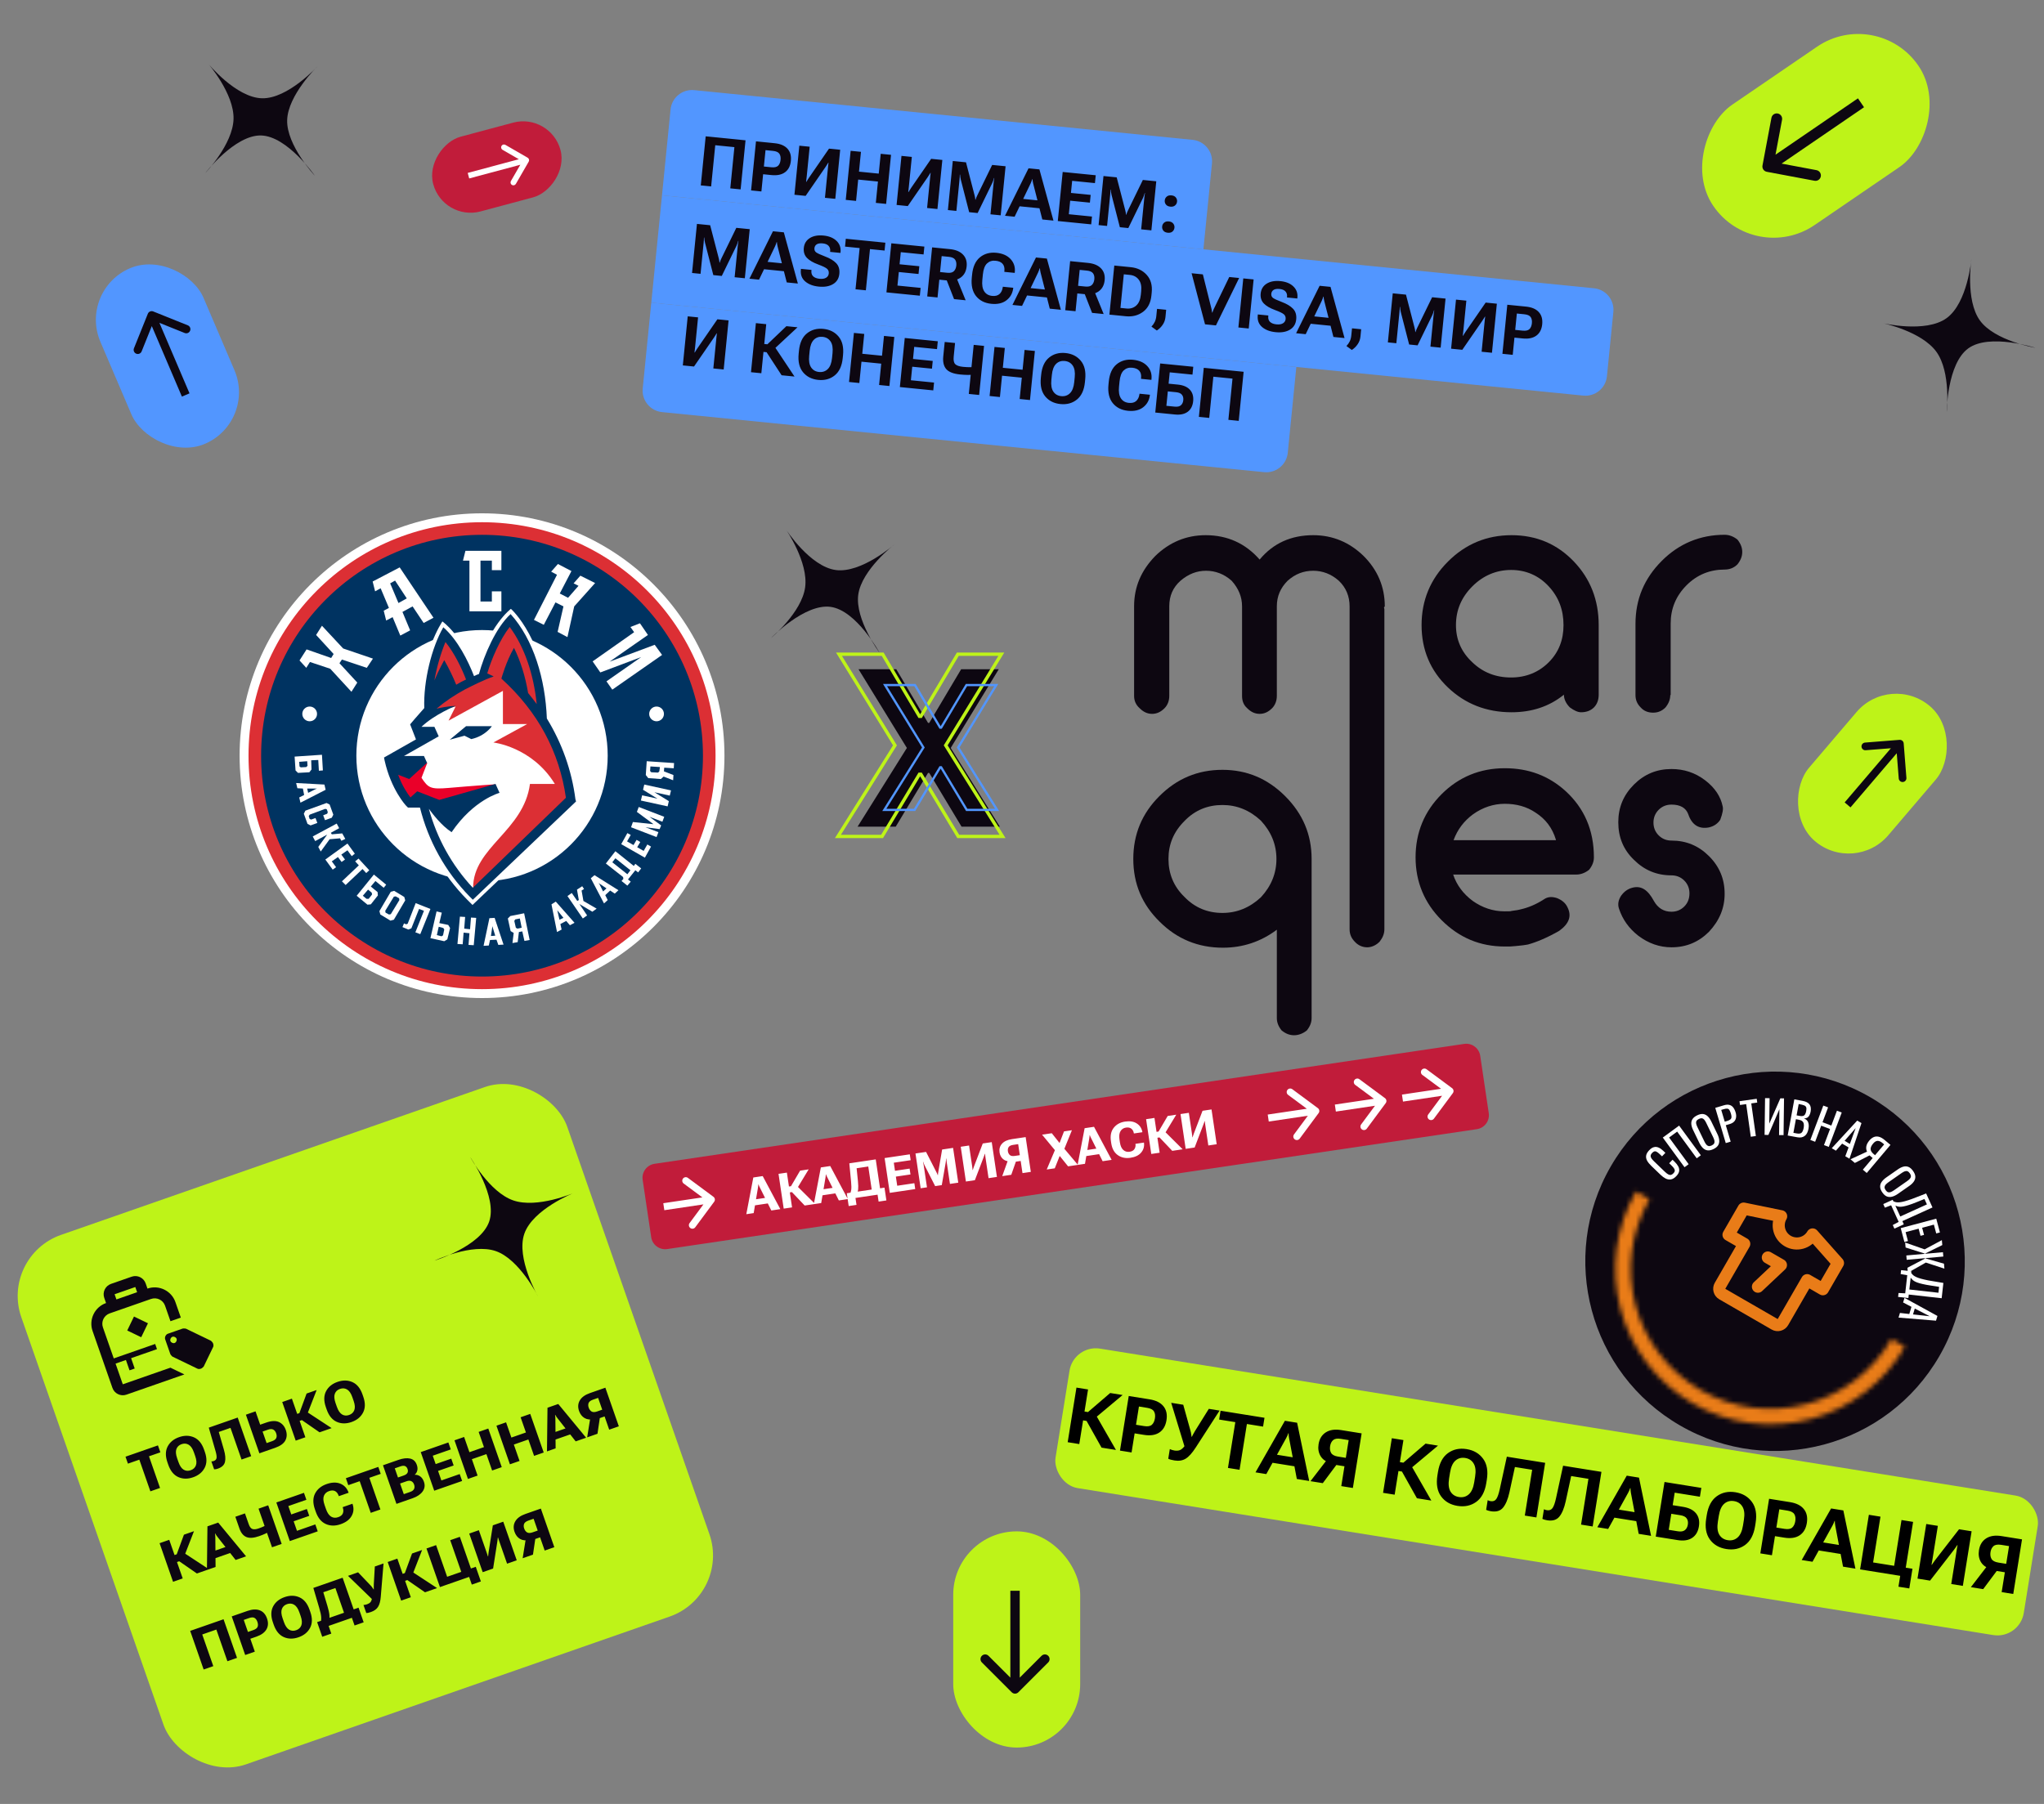 <svg width="418" height="369" viewBox="0 0 418 369" fill="none" xmlns="http://www.w3.org/2000/svg">
<rect x="0" y="0" width="418" height="369" fill="#808080" stroke="none"/>
<rect y="256.951" width="118.246" height="114.717" rx="13.236" transform="rotate(-19.233 0 256.951)" fill="#BEF318"/>
<g clip-path="url(#clip0_133_1874)">
<path d="M30.158 263.583L29.789 262.524C29.382 261.36 28.097 260.739 26.932 261.146L22.697 262.623C21.532 263.03 20.912 264.315 21.318 265.48L21.687 266.539C19.358 267.351 18.117 269.922 18.93 272.251L22.993 283.899C23.399 285.063 24.685 285.684 25.849 285.278L37.709 281.14L34.852 279.761L25.111 283.16L23.633 278.925L25.751 278.186L26.489 280.303L27.548 279.934L26.81 277.816L32.104 275.969L31.734 274.911L23.264 277.866L21.047 271.513C20.641 270.348 21.261 269.063 22.426 268.656L30.897 265.701C32.062 265.295 33.347 265.915 33.753 267.08L34.861 270.256L36.979 269.518L35.871 266.341C35.058 264.012 32.487 262.771 30.158 263.583ZM28.04 264.322L23.805 265.8L23.436 264.741L27.671 263.263L28.04 264.322ZM27.4 269.296L26.021 272.153L28.878 273.532L30.257 270.675L27.4 269.296ZM43.145 274.255L38.004 271.773C37.755 271.741 37.506 271.709 37.294 271.783L34.33 272.817C33.906 272.965 33.63 273.536 33.778 273.96L34.812 276.925C34.886 277.136 35.066 277.311 35.246 277.486L40.388 279.968C40.53 280.037 40.779 280.069 41.097 279.958C41.309 279.884 41.483 279.705 41.658 279.525L43.589 275.526C43.658 275.383 43.69 275.134 43.579 274.817C43.505 274.605 43.325 274.43 43.145 274.255ZM35.704 274.713C35.386 274.824 34.958 274.617 34.847 274.3C34.736 273.982 34.943 273.554 35.261 273.443C35.578 273.332 36.007 273.539 36.117 273.856C36.228 274.174 36.022 274.603 35.704 274.713Z" fill="#0D0711"/>
</g>
<path d="M26.161 299.39L25.665 297.969L32.299 295.655L32.795 297.076L30.468 297.888L32.728 304.364L30.753 305.053L28.494 298.576L26.161 299.39ZM34.411 299.615L34.245 299.138C33.804 297.876 33.815 296.795 34.276 295.896C34.741 294.996 35.524 294.353 36.627 293.968C37.727 293.585 38.742 293.6 39.673 294.013C40.604 294.426 41.29 295.264 41.73 296.526L41.897 297.004C42.337 298.266 42.321 299.348 41.849 300.251C41.377 301.154 40.592 301.797 39.492 302.181C38.389 302.566 37.376 302.55 36.452 302.134C35.532 301.717 34.852 300.877 34.411 299.615ZM36.495 299.065C36.765 299.839 37.117 300.359 37.55 300.625C37.986 300.887 38.467 300.926 38.991 300.743C39.523 300.558 39.88 300.226 40.062 299.749C40.243 299.268 40.198 298.641 39.928 297.867L39.654 297.08C39.383 296.303 39.027 295.784 38.588 295.523C38.147 295.259 37.66 295.22 37.129 295.406C36.605 295.589 36.254 295.92 36.076 296.4C35.901 296.874 35.949 297.501 36.22 298.278L36.495 299.065ZM42.698 292.027L48.611 289.964L51.366 297.862L49.397 298.549L47.137 292.072L44.74 292.909L45.788 296.541C46.087 297.572 46.16 298.404 46.008 299.038C45.859 299.67 45.378 300.127 44.564 300.411C44.449 300.452 44.323 300.487 44.188 300.518C44.056 300.548 43.925 300.561 43.794 300.558L43.226 298.931C43.325 298.933 43.412 298.927 43.488 298.913C43.563 298.895 43.638 298.873 43.714 298.846C44.054 298.727 44.245 298.519 44.287 298.22C44.331 297.917 44.263 297.456 44.084 296.837L42.698 292.027ZM50.287 289.379L52.256 288.692L53.208 291.421L54.455 290.986C55.526 290.612 56.39 290.578 57.048 290.884C57.71 291.189 58.176 291.728 58.446 292.502C58.72 293.286 58.691 293.998 58.358 294.638C58.029 295.276 57.327 295.782 56.253 296.157L53.042 297.277L50.287 289.379ZM53.698 292.826L54.521 295.185L55.633 294.797C56.078 294.642 56.363 294.431 56.489 294.164C56.614 293.893 56.61 293.568 56.477 293.189C56.35 292.823 56.151 292.568 55.882 292.423C55.612 292.278 55.255 292.283 54.81 292.438L53.698 292.826ZM65.35 292.983L61.516 290.329L62.414 288.58L67.818 292.122L65.35 292.983ZM59.873 289.527L61.224 289.056L62.698 285.049L64.754 284.332L62.461 290.231L60.373 290.959L59.873 289.527ZM60.473 294.685L57.718 286.787L59.693 286.098L62.448 293.996L60.473 294.685ZM66.806 288.314L66.639 287.836C66.199 286.574 66.209 285.493 66.67 284.594C67.135 283.694 67.919 283.051 69.022 282.667C70.121 282.283 71.136 282.298 72.068 282.711C72.999 283.125 73.685 283.963 74.125 285.225L74.291 285.702C74.732 286.964 74.716 288.047 74.244 288.949C73.772 289.852 72.986 290.496 71.887 290.879C70.784 291.264 69.771 291.248 68.847 290.832C67.926 290.415 67.246 289.576 66.806 288.314ZM68.889 287.763C69.159 288.537 69.511 289.057 69.945 289.324C70.381 289.585 70.861 289.625 71.385 289.442C71.917 289.256 72.274 288.925 72.456 288.447C72.637 287.966 72.593 287.339 72.323 286.565L72.049 285.779C71.777 285.001 71.422 284.482 70.982 284.222C70.541 283.958 70.055 283.919 69.523 284.104C68.999 284.287 68.648 284.618 68.471 285.098C68.296 285.573 68.344 286.199 68.615 286.977L68.889 287.763ZM40.266 321.857L36.432 319.204L37.331 317.454L42.734 320.996L40.266 321.857ZM34.789 318.401L36.14 317.93L37.614 313.923L39.67 313.206L37.377 319.105L35.289 319.834L34.789 318.401ZM35.39 323.559L32.635 315.661L34.609 314.972L37.364 322.87L35.39 323.559ZM42.317 321.142L42.422 312.216L44.624 311.448L50.323 318.349L48.186 319.094L44.442 314.328C44.355 314.217 44.276 314.108 44.207 314.002C44.141 313.896 44.077 313.786 44.014 313.674L43.97 313.69C43.99 313.817 44.006 313.943 44.017 314.069C44.032 314.193 44.038 314.327 44.035 314.47L44.085 320.525L42.317 321.142ZM43.494 318.918L43.444 317.378L46.894 316.174L47.817 317.41L43.494 318.918ZM50.864 311.771C51.057 312.325 51.312 312.655 51.63 312.764C51.946 312.868 52.372 312.827 52.907 312.64C53.352 312.485 53.733 312.328 54.051 312.168C54.367 312.005 54.693 311.817 55.028 311.602L55.516 313.002C55.092 313.276 54.688 313.506 54.303 313.693C53.92 313.875 53.481 314.053 52.986 314.225C51.894 314.606 51.028 314.665 50.388 314.402C49.752 314.137 49.275 313.549 48.957 312.637L48.127 310.256L50.096 309.569L50.864 311.771ZM54.847 307.911L57.603 315.809L55.628 316.498L52.873 308.6L54.847 307.911ZM59.268 315.228L56.513 307.33L62.16 305.36L62.655 306.781L58.967 308.068L59.565 309.782L62.754 308.67L63.243 310.069L60.053 311.182L60.732 313.129L64.481 311.822L64.975 313.237L59.268 315.228ZM64.57 309.217L64.403 308.739C63.962 307.474 63.972 306.393 64.434 305.497C64.899 304.597 65.687 303.953 66.797 303.566C67.86 303.195 68.787 303.166 69.577 303.478C70.368 303.791 70.924 304.367 71.246 305.208L71.293 305.344L69.291 306.042L69.231 305.887C69.069 305.457 68.825 305.16 68.501 304.998C68.177 304.835 67.77 304.839 67.282 305.009C66.772 305.187 66.424 305.509 66.238 305.976C66.055 306.441 66.1 307.064 66.373 307.845L66.668 308.691C66.932 309.447 67.279 309.959 67.709 310.227C68.141 310.49 68.627 310.527 69.166 310.339C69.647 310.171 69.96 309.918 70.106 309.579C70.25 309.237 70.255 308.858 70.122 308.442L70.075 308.288L72.076 307.59L72.129 307.741C72.397 308.589 72.316 309.382 71.888 310.12C71.463 310.856 70.722 311.409 69.662 311.778C68.548 312.167 67.53 312.151 66.609 311.73C65.687 311.309 65.007 310.472 64.57 309.217ZM71.226 303.791L70.73 302.37L77.364 300.056L77.86 301.477L75.533 302.289L77.792 308.765L75.818 309.454L73.558 302.978L71.226 303.791ZM81.074 307.621L78.319 299.723L81.47 298.623C82.418 298.293 83.22 298.203 83.878 298.355C84.539 298.506 84.993 298.937 85.242 299.65C85.394 300.084 85.422 300.475 85.329 300.824C85.236 301.173 85.064 301.446 84.812 301.644L84.82 301.665C85.209 301.643 85.575 301.75 85.918 301.988C86.259 302.222 86.519 302.595 86.698 303.109C86.949 303.829 86.859 304.487 86.426 305.084C85.993 305.681 85.314 306.141 84.388 306.464L81.074 307.621ZM82.576 305.63L83.894 305.17C84.296 305.03 84.556 304.83 84.676 304.569C84.8 304.307 84.803 304.008 84.686 303.671C84.57 303.338 84.382 303.108 84.122 302.98C83.866 302.85 83.537 302.855 83.136 302.995L81.817 303.455L82.576 305.63ZM81.388 302.224L82.549 301.819C82.947 301.68 83.204 301.499 83.321 301.276C83.441 301.051 83.449 300.789 83.344 300.488C83.241 300.192 83.072 299.993 82.838 299.892C82.608 299.79 82.294 299.808 81.896 299.947L80.735 300.352L81.388 302.224ZM88.799 304.926L86.043 297.028L91.69 295.058L92.186 296.479L88.497 297.766L89.095 299.48L92.285 298.367L92.773 299.767L89.583 300.879L90.263 302.827L94.011 301.519L94.505 302.935L88.799 304.926ZM95.698 302.519L92.943 294.621L94.912 293.934L95.998 297.047L98.971 296.01L97.885 292.897L99.854 292.21L102.609 300.108L100.64 300.795L99.471 297.442L96.498 298.479L97.667 301.832L95.698 302.519ZM104.28 299.525L101.524 291.627L103.493 290.94L104.58 294.053L107.552 293.016L106.466 289.903L108.435 289.216L111.19 297.114L109.221 297.801L108.052 294.448L105.079 295.486L106.249 298.838L104.28 299.525ZM111.858 296.881L111.962 287.955L114.165 287.187L119.864 294.088L117.727 294.833L113.983 290.067C113.896 289.956 113.817 289.847 113.748 289.741C113.682 289.635 113.618 289.525 113.554 289.413L113.511 289.429C113.531 289.556 113.546 289.682 113.558 289.808C113.573 289.932 113.579 290.066 113.576 290.209L113.626 296.264L111.858 296.881ZM113.035 294.657L112.984 293.117L116.434 291.913L117.358 293.149L113.035 294.657ZM126.552 291.754L124.583 292.441L123.639 289.735L121.865 290.353L121.444 290.281C120.692 290.438 120.056 290.364 119.535 290.059C119.018 289.749 118.645 289.268 118.418 288.617C118.14 287.822 118.193 287.1 118.575 286.451C118.957 285.803 119.647 285.304 120.645 284.956L123.797 283.856L126.552 291.754ZM123.156 288.351L122.314 285.938L121.273 286.301C120.788 286.47 120.488 286.696 120.372 286.98C120.26 287.263 120.265 287.581 120.389 287.936C120.515 288.297 120.713 288.561 120.981 288.727C121.252 288.888 121.63 288.884 122.115 288.715L123.156 288.351ZM122.186 293.278L120.076 294.014L120.771 289.695L122.822 288.979L122.186 293.278ZM41.648 341.498L38.893 333.6L45.717 331.22L48.472 339.118L46.503 339.805L44.244 333.328L41.358 334.335L43.618 340.811L41.648 341.498ZM50.143 338.535L47.388 330.637L50.61 329.513C51.597 329.168 52.435 329.129 53.125 329.396C53.818 329.661 54.311 330.215 54.605 331.058C54.899 331.9 54.86 332.644 54.489 333.289C54.117 333.933 53.436 334.429 52.446 334.774L51.193 335.211L52.112 337.848L50.143 338.535ZM50.706 333.817L51.802 333.435C52.279 333.269 52.572 333.045 52.681 332.763C52.79 332.482 52.775 332.144 52.638 331.75C52.502 331.36 52.305 331.092 52.047 330.946C51.788 330.797 51.42 330.806 50.943 330.972L49.847 331.355L50.706 333.817ZM55.976 332.338L55.81 331.86C55.37 330.598 55.38 329.518 55.841 328.619C56.306 327.718 57.09 327.076 58.193 326.691C59.292 326.307 60.307 326.322 61.238 326.736C62.169 327.149 62.855 327.987 63.295 329.249L63.462 329.726C63.902 330.988 63.886 332.071 63.415 332.974C62.943 333.877 62.157 334.52 61.058 334.903C59.955 335.288 58.941 335.273 58.017 334.857C57.097 334.439 56.417 333.6 55.976 332.338ZM58.06 331.787C58.33 332.561 58.682 333.081 59.115 333.348C59.552 333.609 60.032 333.649 60.556 333.466C61.088 333.28 61.445 332.949 61.627 332.472C61.808 331.991 61.764 331.363 61.494 330.589L61.219 329.803C60.948 329.025 60.593 328.506 60.153 328.246C59.712 327.982 59.226 327.943 58.694 328.128C58.17 328.311 57.819 328.643 57.641 329.122C57.466 329.597 57.514 330.223 57.786 331.001L58.06 331.787ZM72.509 332.496L71.96 330.923L67.203 332.583L67.752 334.156L65.897 334.803L64.852 331.809L73.325 328.853L74.37 331.847L72.509 332.496ZM64.079 324.814L70.067 322.724L72.823 330.622L70.848 331.311L68.588 324.835L66.115 325.697L66.953 328.484C67.189 329.265 67.328 329.895 67.368 330.371C67.408 330.844 67.37 331.294 67.254 331.719L65.508 332.329C65.645 331.814 65.704 331.327 65.686 330.867C65.669 330.402 65.537 329.757 65.29 328.93L64.079 324.814ZM74.331 328.301C74.434 328.294 74.549 328.28 74.676 328.26C74.801 328.237 74.933 328.201 75.07 328.153C75.359 328.052 75.587 327.912 75.751 327.733C75.915 327.55 76.022 327.269 76.072 326.891L76.117 327.143L71.168 322.34L73.23 321.621L75.772 324.288C75.951 324.473 76.076 324.628 76.148 324.753C76.218 324.874 76.305 324.994 76.407 325.113L76.45 325.098C76.451 324.947 76.446 324.801 76.437 324.658C76.426 324.512 76.429 324.316 76.445 324.071L76.652 320.427L78.432 319.806L77.867 326.629C77.795 327.527 77.61 328.212 77.312 328.685C77.017 329.153 76.534 329.504 75.861 329.739C75.633 329.818 75.447 329.873 75.303 329.903C75.165 329.935 75.032 329.951 74.906 329.95L74.331 328.301ZM86.915 325.706L83.081 323.052L83.98 321.303L89.383 324.845L86.915 325.706ZM81.438 322.25L82.789 321.779L84.263 317.772L86.319 317.055L84.026 322.954L81.938 323.682L81.438 322.25ZM82.039 327.407L79.283 319.509L81.258 318.82L84.013 326.718L82.039 327.407ZM96.485 324.132L95.936 322.559L89.969 324.64L87.214 316.743L89.183 316.056L91.442 322.532L94.328 321.526L92.069 315.049L94.043 314.36L96.303 320.837L97.295 320.49L98.34 323.485L96.485 324.132ZM105.673 319.162L103.698 319.851L102.129 315.354C102.087 315.231 102.04 315.091 101.989 314.934C101.937 314.774 101.891 314.63 101.85 314.502L101.802 314.519C101.79 314.661 101.775 314.802 101.755 314.943C101.737 315.079 101.718 315.228 101.697 315.389L100.84 320.848L98.713 321.59L95.958 313.692L97.927 313.005L99.481 317.458C99.523 317.581 99.575 317.734 99.634 317.916C99.692 318.094 99.741 318.246 99.78 318.37L99.829 318.353C99.841 318.235 99.855 318.095 99.871 317.931C99.89 317.766 99.91 317.607 99.929 317.454L100.786 312.008L102.917 311.264L105.673 319.162ZM113.359 316.48L111.39 317.167L110.446 314.46L108.672 315.079L108.251 315.007C107.499 315.164 106.862 315.09 106.342 314.785C105.824 314.475 105.452 313.994 105.225 313.343C104.947 312.547 104.999 311.825 105.382 311.177C105.764 310.528 106.454 310.03 107.452 309.682L110.604 308.582L113.359 316.48ZM109.963 313.077L109.121 310.663L108.08 311.027C107.595 311.196 107.295 311.422 107.179 311.706C107.066 311.989 107.072 312.307 107.196 312.662C107.322 313.023 107.519 313.287 107.788 313.453C108.059 313.614 108.437 313.61 108.922 313.441L109.963 313.077ZM108.992 318.004L106.882 318.74L107.578 314.42L109.628 313.705L108.992 318.004Z" fill="#0D0711"/>
<path d="M137.132 22.39C137.374 19.966 139.536 18.196 141.961 18.438L243.897 28.608C246.322 28.85 248.091 31.012 247.849 33.437L246.097 50.998L135.38 39.952L137.132 22.39Z" fill="#5296FF"/>
<path d="M135.381 39.952L325.982 58.968C328.407 59.211 330.176 61.372 329.934 63.797L328.62 76.968C328.378 79.393 326.216 81.162 323.792 80.921L133.191 61.904L135.381 39.952Z" fill="#5296FF"/>
<path d="M133.189 61.904L265.102 75.065L263.35 92.627C263.108 95.051 260.946 96.821 258.521 96.579L135.39 84.294C132.965 84.052 131.195 81.89 131.437 79.466L133.189 61.904Z" fill="#5296FF"/>
<path d="M143.311 37.927L144.313 27.889L152.462 28.702L151.46 38.74L149.344 38.529L150.185 30.098L146.269 29.707L145.428 38.138L143.311 37.927ZM153.597 38.953L154.599 28.916L158.425 29.297C159.593 29.414 160.461 29.784 161.03 30.407C161.604 31.03 161.839 31.864 161.734 32.907C161.631 33.946 161.236 34.719 160.549 35.226C159.867 35.733 158.94 35.929 157.768 35.812L156.059 35.641L155.707 39.164L153.597 38.953ZM156.216 34.062L157.74 34.214C158.388 34.279 158.851 34.174 159.129 33.9C159.407 33.626 159.572 33.225 159.625 32.697C159.677 32.173 159.594 31.753 159.374 31.439C159.155 31.12 158.722 30.928 158.074 30.864L156.55 30.712L156.216 34.062ZM170.819 40.672L168.702 40.461L169.313 34.346C169.329 34.185 169.346 34.008 169.366 33.815C169.39 33.617 169.412 33.439 169.433 33.278L169.385 33.273C169.296 33.418 169.208 33.56 169.119 33.7C169.031 33.839 168.932 33.992 168.823 34.157L164.752 40.066L162.463 39.838L163.465 29.8L165.581 30.011L164.971 36.127C164.955 36.287 164.935 36.466 164.911 36.663C164.891 36.861 164.871 37.038 164.851 37.194L164.906 37.199C164.978 37.081 165.061 36.943 165.156 36.785C165.255 36.628 165.357 36.471 165.461 36.315L169.532 30.405L171.82 30.634L170.819 40.672ZM172.956 40.885L173.958 30.847L176.067 31.058L175.663 35.111L179.703 35.514L180.107 31.461L182.217 31.671L181.215 41.709L179.106 41.498L179.541 37.135L175.501 36.731L175.066 41.095L172.956 40.885ZM191.708 42.756L189.592 42.545L190.202 36.43C190.218 36.269 190.235 36.092 190.255 35.899C190.279 35.702 190.301 35.523 190.322 35.362L190.274 35.358C190.185 35.502 190.097 35.644 190.008 35.784C189.92 35.923 189.821 36.076 189.712 36.242L185.641 42.151L183.352 41.922L184.354 31.884L186.47 32.096L185.86 38.211C185.844 38.371 185.824 38.55 185.8 38.748C185.78 38.945 185.76 39.122 185.74 39.278L185.795 39.283C185.867 39.165 185.951 39.027 186.045 38.87C186.144 38.712 186.246 38.555 186.35 38.399L190.421 32.49L192.71 32.718L191.708 42.756ZM193.845 42.969L194.847 32.931L197.549 33.201L199.3 39.941C199.339 40.103 199.373 40.255 199.4 40.397C199.429 40.535 199.448 40.69 199.458 40.862L199.5 40.867C199.549 40.7 199.601 40.549 199.656 40.416C199.711 40.282 199.774 40.142 199.844 39.996L202.899 33.735L205.643 34.008L204.641 44.046L202.552 43.838L203.191 37.433C203.207 37.277 203.226 37.107 203.249 36.924C203.277 36.736 203.306 36.567 203.335 36.417L203.279 36.411C203.241 36.561 203.19 36.727 203.125 36.911C203.065 37.091 203 37.256 202.929 37.407L199.926 43.576L198.195 43.403L196.49 36.765C196.451 36.603 196.417 36.428 196.39 36.239C196.362 36.046 196.345 35.873 196.337 35.719L196.282 35.713C196.281 35.866 196.273 36.037 196.259 36.226C196.249 36.411 196.237 36.581 196.222 36.738L195.583 43.142L193.845 42.969ZM205.524 44.134L210.336 34.428L212.562 34.65L215.431 45.123L213.156 44.896L211.285 37.544C211.245 37.383 211.214 37.229 211.192 37.083C211.174 36.937 211.158 36.791 211.145 36.646L211.09 36.641C211.048 36.78 211.001 36.922 210.95 37.065C210.903 37.205 210.845 37.347 210.775 37.493L207.489 44.33L205.524 44.134ZM207.902 42.137L208.548 40.62L212.981 41.063L213.321 42.677L207.902 42.137ZM216.32 45.211L217.321 35.174L224.078 35.848L223.917 37.454L219.257 36.989L219.01 39.464L223.043 39.866L222.885 41.452L218.852 41.05L218.575 43.821L223.312 44.294L223.152 45.893L216.32 45.211ZM224.662 46.044L225.663 36.006L228.366 36.276L230.116 43.016C230.156 43.178 230.189 43.33 230.217 43.472C230.245 43.609 230.264 43.764 230.275 43.937L230.316 43.941C230.366 43.774 230.418 43.624 230.473 43.49C230.528 43.356 230.591 43.217 230.661 43.07L233.716 36.809L236.459 37.083L235.458 47.121L233.369 46.912L234.008 40.508C234.024 40.352 234.043 40.182 234.066 39.998C234.094 39.811 234.122 39.642 234.151 39.492L234.096 39.486C234.058 39.636 234.007 39.802 233.942 39.986C233.882 40.166 233.817 40.331 233.746 40.482L230.742 46.65L229.012 46.478L227.307 39.839C227.267 39.678 227.234 39.502 227.206 39.314C227.179 39.121 227.162 38.947 227.154 38.794L227.099 38.788C227.097 38.941 227.089 39.112 227.075 39.301C227.066 39.486 227.054 39.656 227.038 39.812L226.399 46.217L224.662 46.044ZM237.661 46.324C237.693 46.007 237.828 45.747 238.066 45.543C238.305 45.335 238.627 45.251 239.031 45.291C239.436 45.331 239.735 45.477 239.928 45.729C240.126 45.976 240.209 46.258 240.177 46.575C240.146 46.892 240.011 47.155 239.772 47.363C239.533 47.567 239.212 47.648 238.807 47.608C238.398 47.567 238.097 47.424 237.903 47.177C237.71 46.925 237.629 46.641 237.661 46.324ZM238.193 40.995C238.224 40.678 238.359 40.417 238.598 40.214C238.837 40.005 239.161 39.922 239.57 39.963C239.974 40.003 240.273 40.149 240.466 40.4C240.66 40.647 240.741 40.929 240.709 41.246C240.677 41.563 240.54 41.823 240.297 42.026C240.059 42.23 239.737 42.312 239.333 42.272C238.928 42.231 238.629 42.088 238.436 41.841C238.242 41.594 238.161 41.312 238.193 40.995ZM141.524 55.838L142.526 45.8L145.228 46.07L146.979 52.811C147.019 52.972 147.052 53.124 147.08 53.266C147.108 53.404 147.127 53.559 147.138 53.732L147.179 53.736C147.228 53.569 147.28 53.419 147.335 53.285C147.391 53.151 147.453 53.011 147.524 52.865L150.578 46.604L153.322 46.878L152.321 56.915L150.232 56.707L150.871 50.302C150.886 50.146 150.906 49.976 150.929 49.793C150.957 49.605 150.985 49.437 151.014 49.286L150.959 49.281C150.921 49.43 150.869 49.597 150.804 49.781C150.745 49.96 150.679 50.126 150.609 50.276L147.605 56.445L145.875 56.272L144.17 49.634C144.13 49.472 144.097 49.297 144.069 49.108C144.042 48.916 144.024 48.742 144.016 48.588L143.961 48.583C143.96 48.736 143.952 48.907 143.938 49.096C143.929 49.28 143.916 49.451 143.901 49.607L143.262 56.012L141.524 55.838ZM153.258 57.009L158.07 47.303L160.297 47.525L163.165 57.997L160.89 57.77L159.019 50.419C158.98 50.257 158.949 50.103 158.926 49.957C158.908 49.812 158.893 49.666 158.879 49.521L158.824 49.515C158.782 49.655 158.736 49.797 158.684 49.94C158.638 50.079 158.58 50.222 158.509 50.368L155.223 57.205L153.258 57.009ZM155.637 55.011L156.282 53.495L160.715 53.937L161.056 55.552L155.637 55.011ZM163.78 55.183L163.799 54.997L165.95 55.212L165.934 55.37C165.885 55.862 166.006 56.248 166.299 56.528C166.596 56.803 167.03 56.97 167.6 57.026C168.165 57.083 168.611 57.011 168.937 56.812C169.263 56.612 169.445 56.324 169.483 55.947C169.523 55.547 169.408 55.227 169.14 54.987C168.872 54.742 168.261 54.444 167.307 54.094C166.282 53.718 165.517 53.268 165.012 52.744C164.512 52.216 164.301 51.543 164.378 50.724C164.467 49.837 164.875 49.163 165.603 48.702C166.336 48.241 167.275 48.068 168.419 48.182C169.559 48.296 170.444 48.66 171.075 49.276C171.709 49.891 171.981 50.654 171.891 51.564L171.873 51.736L169.757 51.525L169.772 51.374C169.815 50.946 169.711 50.59 169.461 50.305C169.211 50.016 168.813 49.844 168.266 49.789C167.719 49.734 167.304 49.797 167.022 49.978C166.744 50.159 166.587 50.425 166.552 50.774C166.518 51.123 166.629 51.401 166.887 51.608C167.15 51.811 167.756 52.092 168.704 52.451C169.715 52.83 170.479 53.289 170.996 53.828C171.518 54.368 171.736 55.093 171.65 56.003C171.555 56.955 171.125 57.659 170.36 58.116C169.594 58.574 168.621 58.744 167.44 58.626C166.273 58.509 165.345 58.155 164.657 57.561C163.973 56.969 163.681 56.176 163.78 55.183ZM172.81 50.444L172.97 48.838L181.057 49.645L180.897 51.251L177.912 50.953L177.07 59.385L174.954 59.174L175.795 50.742L172.81 50.444ZM181.276 59.804L182.277 49.767L189.034 50.441L188.873 52.047L184.213 51.582L183.966 54.057L187.999 54.459L187.841 56.045L183.808 55.643L183.531 58.414L188.267 58.887L188.108 60.486L181.276 59.804ZM189.618 60.637L190.619 50.599L194.273 50.963C195.445 51.08 196.33 51.449 196.927 52.071C197.529 52.688 197.78 53.497 197.68 54.499C197.579 55.51 197.172 56.27 196.457 56.779C195.743 57.284 194.802 57.478 193.635 57.361L192.09 57.207L191.727 60.847L189.618 60.637ZM192.246 55.649L193.721 55.796C194.337 55.858 194.784 55.751 195.062 55.477C195.345 55.204 195.513 54.815 195.568 54.309C195.618 53.809 195.531 53.403 195.307 53.093C195.083 52.782 194.662 52.597 194.047 52.535L192.571 52.388L192.246 55.649ZM195.105 61.184L193.209 56.323L195.446 56.442L197.477 61.421L195.105 61.184ZM198.733 56.791L198.795 56.17C198.955 54.561 199.49 53.383 200.401 52.633C201.316 51.884 202.437 51.576 203.765 51.709C205.029 51.835 205.998 52.266 206.672 53.001C207.347 53.732 207.632 54.615 207.529 55.649L207.512 55.821L205.382 55.609L205.402 55.409C205.462 54.807 205.342 54.328 205.043 53.974C204.745 53.614 204.258 53.401 203.582 53.334C202.898 53.265 202.323 53.447 201.857 53.879C201.392 54.306 201.105 55.064 200.996 56.153L200.888 57.242C200.787 58.253 200.915 59.037 201.273 59.592C201.631 60.143 202.171 60.455 202.893 60.527C203.536 60.591 204.034 60.467 204.385 60.154C204.741 59.841 204.964 59.399 205.053 58.828L205.078 58.649L207.209 58.862L207.191 59.041C207.043 60.057 206.578 60.86 205.794 61.45C205.011 62.04 203.988 62.272 202.724 62.146C201.387 62.013 200.346 61.486 199.602 60.568C198.863 59.644 198.574 58.385 198.733 56.791ZM207.046 62.376L211.858 52.669L214.085 52.891L216.953 63.364L214.678 63.137L212.807 55.786C212.768 55.624 212.736 55.47 212.714 55.324C212.696 55.178 212.68 55.033 212.667 54.887L212.612 54.882C212.57 55.022 212.523 55.163 212.472 55.307C212.426 55.446 212.367 55.589 212.297 55.735L209.011 62.572L207.046 62.376ZM209.425 60.378L210.07 58.862L214.503 59.304L214.843 60.918L209.425 60.378ZM217.842 63.453L218.844 53.415L222.497 53.779C223.669 53.896 224.554 54.265 225.151 54.887C225.753 55.504 226.005 56.313 225.905 57.315C225.804 58.326 225.396 59.086 224.681 59.595C223.967 60.1 223.027 60.294 221.859 60.177L220.315 60.023L219.952 63.663L217.842 63.453ZM220.47 58.465L221.946 58.612C222.562 58.674 223.008 58.567 223.286 58.293C223.569 58.02 223.738 57.63 223.793 57.125C223.843 56.624 223.756 56.219 223.531 55.909C223.307 55.599 222.887 55.413 222.271 55.351L220.796 55.204L220.47 58.465ZM223.33 64L221.434 59.139L223.671 59.258L225.701 64.237L223.33 64ZM226.873 64.354L227.875 54.316L231.239 54.652C232.59 54.786 233.68 55.313 234.507 56.231C235.335 57.149 235.675 58.348 235.527 59.828L235.464 60.455C235.316 61.94 234.746 63.05 233.753 63.787C232.761 64.523 231.589 64.824 230.238 64.689L226.873 64.354ZM229.134 62.985L230.368 63.108C231.149 63.186 231.807 62.989 232.341 62.518C232.88 62.047 233.2 61.304 233.302 60.288L233.373 59.571C233.475 58.556 233.307 57.766 232.872 57.203C232.441 56.635 231.835 56.312 231.053 56.234L229.819 56.111L229.134 62.985ZM235.471 66.806C235.756 66.51 235.981 66.191 236.145 65.85C236.313 65.514 236.42 65.118 236.465 64.663L236.613 63.181L238.481 63.367L238.34 64.85C238.281 65.439 238.092 65.965 237.772 66.43C237.456 66.9 237.057 67.291 236.575 67.606L235.471 66.806ZM243.683 55.893L245.986 56.123L247.753 63.185C247.786 63.319 247.808 63.441 247.82 63.554C247.837 63.663 247.855 63.79 247.873 63.935L247.935 63.941C247.981 63.802 248.024 63.681 248.062 63.578C248.105 63.471 248.154 63.355 248.208 63.231L251.384 56.661L253.404 56.863L248.662 66.562L246.428 66.34L243.683 55.893ZM253.25 66.985L254.252 56.948L256.368 57.159L255.367 67.197L253.25 66.985ZM257.209 64.505L257.227 64.319L259.378 64.533L259.363 64.692C259.313 65.183 259.435 65.569 259.727 65.849C260.025 66.125 260.459 66.291 261.028 66.348C261.594 66.404 262.04 66.333 262.366 66.133C262.692 65.934 262.874 65.646 262.912 65.269C262.952 64.869 262.837 64.549 262.569 64.308C262.301 64.064 261.69 63.766 260.736 63.415C259.711 63.039 258.946 62.589 258.441 62.065C257.941 61.537 257.73 60.864 257.807 60.046C257.895 59.159 258.304 58.484 259.032 58.023C259.765 57.563 260.704 57.389 261.848 57.504C262.988 57.617 263.873 57.982 264.503 58.597C265.138 59.213 265.41 59.976 265.319 60.886L265.302 61.058L263.186 60.847L263.201 60.695C263.244 60.268 263.14 59.912 262.89 59.627C262.64 59.337 262.242 59.165 261.695 59.111C261.148 59.056 260.733 59.119 260.451 59.3C260.173 59.481 260.016 59.746 259.981 60.095C259.946 60.445 260.058 60.723 260.316 60.929C260.579 61.132 261.184 61.413 262.133 61.772C263.144 62.152 263.908 62.611 264.425 63.15C264.947 63.689 265.165 64.414 265.078 65.325C264.984 66.276 264.553 66.981 263.788 67.438C263.023 67.895 262.05 68.065 260.869 67.947C259.701 67.831 258.774 67.476 258.086 66.883C257.402 66.29 257.11 65.498 257.209 64.505ZM265.053 68.163L269.865 58.457L272.092 58.679L274.96 69.151L272.685 68.924L270.814 61.573C270.774 61.411 270.743 61.257 270.721 61.111C270.703 60.966 270.687 60.82 270.674 60.675L270.619 60.669C270.577 60.809 270.53 60.951 270.479 61.094C270.432 61.233 270.374 61.376 270.304 61.522L267.018 68.359L265.053 68.163ZM267.432 66.165L268.077 64.649L272.51 65.091L272.85 66.706L267.432 66.165ZM275.347 70.784C275.632 70.488 275.856 70.169 276.02 69.828C276.188 69.492 276.295 69.097 276.34 68.642L276.488 67.159L278.357 67.346L278.216 68.829C278.157 69.417 277.967 69.944 277.647 70.408C277.331 70.878 276.932 71.27 276.451 71.584L275.347 70.784ZM283.819 70.035L284.82 59.998L287.523 60.267L289.273 67.008C289.313 67.169 289.346 67.321 289.374 67.463C289.402 67.601 289.421 67.756 289.432 67.929L289.473 67.933C289.522 67.766 289.575 67.616 289.63 67.482C289.685 67.348 289.747 67.208 289.818 67.062L292.872 60.801L295.616 61.075L294.615 71.112L292.526 70.904L293.165 64.499C293.18 64.343 293.2 64.173 293.223 63.99C293.251 63.802 293.279 63.633 293.308 63.483L293.253 63.478C293.215 63.627 293.163 63.794 293.099 63.977C293.039 64.157 292.974 64.323 292.903 64.473L289.899 70.642L288.169 70.469L286.464 63.831C286.424 63.669 286.391 63.494 286.363 63.306C286.336 63.112 286.318 62.939 286.311 62.785L286.255 62.779C286.254 62.933 286.246 63.103 286.232 63.292C286.223 63.477 286.211 63.648 286.195 63.804L285.556 70.209L283.819 70.035ZM305.108 72.159L302.991 71.948L303.601 65.833C303.617 65.672 303.635 65.495 303.654 65.302C303.678 65.105 303.701 64.926 303.722 64.766L303.673 64.761C303.585 64.905 303.496 65.047 303.408 65.187C303.32 65.327 303.221 65.48 303.112 65.645L299.041 71.554L296.752 71.326L297.753 61.288L299.87 61.499L299.26 67.614C299.244 67.775 299.224 67.954 299.199 68.151C299.18 68.349 299.16 68.525 299.139 68.681L299.195 68.687C299.267 68.569 299.35 68.431 299.445 68.273C299.544 68.116 299.645 67.959 299.749 67.802L303.82 61.893L306.109 62.121L305.108 72.159ZM307.245 72.373L308.246 62.335L312.072 62.717C313.24 62.833 314.108 63.203 314.677 63.826C315.251 64.449 315.486 65.283 315.382 66.326C315.278 67.365 314.883 68.138 314.196 68.645C313.515 69.152 312.588 69.348 311.416 69.231L309.706 69.06L309.354 72.583L307.245 72.373ZM309.863 67.481L311.387 67.633C312.035 67.698 312.498 67.593 312.776 67.319C313.054 67.045 313.219 66.644 313.272 66.116C313.324 65.592 313.241 65.172 313.022 64.858C312.803 64.539 312.369 64.347 311.721 64.283L310.198 64.131L309.863 67.481ZM147.994 75.578L145.877 75.367L146.487 69.252C146.503 69.091 146.521 68.914 146.54 68.721C146.565 68.524 146.587 68.345 146.608 68.185L146.56 68.18C146.471 68.324 146.382 68.466 146.294 68.606C146.206 68.746 146.107 68.898 145.998 69.064L141.927 74.973L139.638 74.744L140.64 64.707L142.756 64.918L142.146 71.033C142.13 71.194 142.11 71.373 142.086 71.57C142.066 71.767 142.046 71.944 142.026 72.1L142.081 72.106C142.153 71.987 142.236 71.85 142.331 71.692C142.43 71.535 142.532 71.378 142.636 71.221L146.706 65.312L148.995 65.54L147.994 75.578ZM159.838 76.76L156.583 71.763L158.228 70.632L162.478 77.023L159.838 76.76ZM155.333 70.267L156.933 70.426L160.819 66.72L163.094 66.947L157.536 72.123L155.172 71.887L155.333 70.267ZM153.578 76.135L154.58 66.097L156.696 66.309L155.695 76.346L153.578 76.135ZM163.327 72.352L163.389 71.732C163.549 70.128 164.089 68.952 165.008 68.203C165.933 67.451 167.055 67.14 168.374 67.272C169.693 67.403 170.734 67.93 171.496 68.85C172.258 69.767 172.56 71.027 172.4 72.631L172.338 73.251C172.178 74.855 171.633 76.034 170.704 76.786C169.775 77.533 168.652 77.841 167.332 77.71C166.013 77.578 164.975 77.054 164.217 76.138C163.464 75.218 163.167 73.956 163.327 72.352ZM165.479 72.769C165.375 73.808 165.507 74.603 165.875 75.155C166.246 75.707 166.786 76.019 167.494 76.089C168.207 76.16 168.802 75.962 169.28 75.495C169.759 75.027 170.05 74.274 170.153 73.235L170.254 72.222C170.358 71.179 170.222 70.383 169.845 69.835C169.468 69.282 168.924 68.97 168.212 68.899C167.504 68.828 166.913 69.027 166.439 69.495C165.971 69.959 165.684 70.712 165.58 71.756L165.479 72.769ZM173.626 78.135L174.628 68.098L176.737 68.308L176.333 72.362L180.373 72.765L180.777 68.711L182.887 68.922L181.885 78.96L179.776 78.749L180.211 74.385L176.171 73.982L175.736 78.346L173.626 78.135ZM184.022 79.173L185.024 69.135L191.78 69.809L191.62 71.415L186.959 70.95L186.712 73.425L190.746 73.828L190.587 75.413L186.554 75.011L186.278 77.782L191.014 78.255L190.854 79.854L184.022 79.173ZM195.031 72.96C194.956 73.705 195.067 74.219 195.364 74.504C195.661 74.785 196.182 74.962 196.926 75.036C197.455 75.089 197.94 75.114 198.381 75.112C198.827 75.105 199.282 75.079 199.747 75.032L199.59 76.604C198.929 76.668 198.362 76.697 197.889 76.692C197.416 76.686 196.904 76.656 196.352 76.601C194.978 76.464 194.031 76.098 193.51 75.503C192.989 74.903 192.785 74.04 192.898 72.915L193.193 69.95L195.31 70.161L195.031 72.96ZM201.239 70.753L200.237 80.79L198.121 80.579L199.122 70.541L201.239 70.753ZM202.374 81.004L203.376 70.966L205.486 71.176L205.081 75.23L209.121 75.633L209.525 71.579L211.635 71.79L210.634 81.828L208.524 81.617L208.959 77.253L204.919 76.85L204.484 81.214L202.374 81.004ZM212.854 77.294L212.916 76.673C213.076 75.069 213.616 73.893 214.536 73.145C215.46 72.392 216.582 72.082 217.901 72.213C219.22 72.345 220.261 72.871 221.023 73.792C221.786 74.708 222.087 75.968 221.927 77.572L221.865 78.193C221.705 79.797 221.16 80.975 220.231 81.727C219.303 82.475 218.179 82.782 216.86 82.651C215.541 82.519 214.502 81.996 213.744 81.08C212.991 80.16 212.694 78.898 212.854 77.294ZM215.006 77.71C214.903 78.749 215.034 79.544 215.402 80.096C215.774 80.649 216.314 80.96 217.021 81.031C217.734 81.102 218.329 80.904 218.807 80.436C219.286 79.969 219.577 79.216 219.68 78.177L219.781 77.163C219.886 76.12 219.749 75.324 219.372 74.776C218.996 74.223 218.451 73.911 217.739 73.84C217.031 73.77 216.44 73.968 215.966 74.436C215.498 74.9 215.211 75.654 215.107 76.697L215.006 77.71ZM226.684 78.674L226.746 78.053C226.906 76.445 227.442 75.266 228.352 74.516C229.267 73.767 230.389 73.459 231.717 73.592C232.981 73.718 233.95 74.149 234.624 74.884C235.298 75.615 235.584 76.498 235.48 77.532L235.463 77.704L233.333 77.492L233.353 77.292C233.413 76.69 233.294 76.211 232.995 75.857C232.696 75.497 232.209 75.284 231.534 75.217C230.849 75.148 230.274 75.33 229.808 75.762C229.343 76.189 229.057 76.947 228.948 78.036L228.839 79.125C228.738 80.136 228.867 80.92 229.224 81.475C229.583 82.026 230.122 82.338 230.844 82.41C231.487 82.474 231.985 82.35 232.336 82.037C232.693 81.724 232.915 81.282 233.005 80.711L233.03 80.532L235.16 80.745L235.142 80.924C234.994 81.94 234.529 82.743 233.746 83.333C232.963 83.923 231.939 84.155 230.675 84.029C229.338 83.896 228.297 83.37 227.554 82.451C226.815 81.528 226.525 80.269 226.684 78.674ZM236.252 84.384L237.254 74.346L244.024 75.021L243.863 76.628L239.21 76.163L238.979 78.48L240.875 78.669C241.978 78.779 242.799 79.13 243.339 79.723C243.878 80.315 244.1 81.094 244.004 82.059C243.907 83.024 243.536 83.748 242.889 84.231C242.242 84.71 241.367 84.894 240.264 84.784L236.252 84.384ZM238.821 80.059L238.527 83.009L240.23 83.179C240.795 83.236 241.217 83.141 241.497 82.895C241.777 82.649 241.939 82.303 241.984 81.857C242.029 81.407 241.938 81.038 241.711 80.751C241.485 80.459 241.089 80.285 240.524 80.228L238.821 80.059ZM245.173 85.274L246.174 75.236L254.323 76.049L253.322 86.087L251.205 85.876L252.047 77.444L248.131 77.053L247.289 85.485L245.173 85.274Z" fill="#0D0711"/>
<path d="M160.738 108.313C160.738 108.313 165.638 115.875 170.898 116.597C176.158 117.318 182.912 111.354 182.912 111.354C182.912 111.354 176.215 116.541 175.516 121.635C174.818 126.729 179.872 133.528 179.872 133.528C179.872 133.528 175.174 124.864 169.864 124.136C164.554 123.408 157.698 130.488 157.698 130.488C157.698 130.488 163.946 125.286 164.651 120.145C165.356 115.005 160.738 108.313 160.738 108.313Z" fill="#0D0711"/>
<path d="M385 66.097C385 66.097 393.764 68.191 398.069 65.084C402.375 61.977 403.149 53 403.149 53C403.149 53 401.879 61.376 404.888 65.545C407.897 69.715 416.246 71.149 416.246 71.149C416.246 71.149 406.869 68.118 402.522 71.255C398.176 74.391 398.097 84.246 398.097 84.246C398.097 84.246 399.031 76.171 395.995 71.963C392.959 67.755 385 66.097 385 66.097Z" fill="#0D0711"/>
<path d="M42.557 13C42.557 13 48.266 19.971 53.574 20.103C58.882 20.235 64.931 13.557 64.931 13.557C64.931 13.557 58.852 19.456 58.724 24.596C58.596 29.737 64.374 35.931 64.374 35.931C64.374 35.931 58.743 27.843 53.385 27.71C48.027 27.577 42 35.375 42 35.375C42 35.375 47.631 29.511 47.76 24.324C47.889 19.137 42.557 13 42.557 13Z" fill="#0D0711"/>
<path d="M117.334 244.019C117.334 244.019 108.961 247.348 107.226 252.366C105.492 257.385 110.023 265.173 110.023 265.173C110.023 265.173 106.243 257.591 101.383 255.912C96.523 254.232 88.869 257.862 88.869 257.862C88.869 257.862 98.283 254.946 100.034 249.88C101.785 244.815 96.18 236.708 96.18 236.708C96.18 236.708 100.062 243.851 104.966 245.546C109.87 247.241 117.334 244.019 117.334 244.019Z" fill="#0D0711"/>
<rect width="22.916" height="39.033" rx="11.458" transform="matrix(-0.92 0.393 -0.393 -0.92 52.453 86.28)" fill="#5296FF"/>
<path d="M31.335 63.705C30.901 63.531 30.408 63.741 30.234 64.175L27.393 71.247C27.219 71.681 27.429 72.174 27.863 72.348C28.297 72.523 28.79 72.312 28.964 71.878L31.49 65.592L37.776 68.118C38.21 68.292 38.703 68.082 38.877 67.648C39.051 67.214 38.841 66.721 38.407 66.546L31.335 63.705ZM38.755 80.459L31.799 64.159L30.241 64.823L37.198 81.124L38.755 80.459Z" fill="#0D0711"/>
<rect width="29.851" height="50.846" rx="14.926" transform="matrix(0.564 0.825 -0.825 0.564 383.904 1.136)" fill="#BEF318"/>
<path d="M360.431 33.854C360.319 34.452 360.713 35.029 361.312 35.141L371.069 36.973C371.667 37.086 372.244 36.691 372.356 36.093C372.469 35.494 372.074 34.917 371.476 34.805L362.803 33.177L364.431 24.504C364.544 23.905 364.149 23.329 363.551 23.216C362.952 23.104 362.375 23.498 362.263 24.097L360.431 33.854ZM379.95 20.114L360.893 33.147L362.138 34.968L381.195 21.935L379.95 20.114Z" fill="#0D0711"/>
<rect width="21.287" height="36.259" rx="10.644" transform="matrix(-0.761 -0.649 0.649 -0.761 379.246 178.953)" fill="#BEF318"/>
<path d="M389.306 152.059C389.272 151.626 388.893 151.303 388.46 151.337L381.402 151.894C380.969 151.928 380.646 152.307 380.68 152.74C380.714 153.173 381.093 153.496 381.526 153.462L387.799 152.967L388.295 159.24C388.329 159.673 388.707 159.997 389.141 159.963C389.574 159.928 389.897 159.55 389.863 159.117L389.306 152.059ZM378.43 165.153L389.12 152.632L387.923 151.61L377.234 164.132L378.43 165.153Z" fill="#0D0711"/>
<ellipse cx="38.799" cy="38.799" rx="38.799" ry="38.799" transform="matrix(0.866 0.5 -0.5 0.866 348.799 205)" fill="#0D0711"/>
<mask id="path-19-inside-1_133_1874" fill="white">
<path d="M334.581 243.736C330.371 251.027 329.23 259.692 331.409 267.824C333.588 275.956 338.909 282.89 346.2 287.099C353.491 291.309 362.156 292.45 370.288 290.271C378.42 288.092 385.354 282.771 389.564 275.48L386.814 273.893C383.026 280.455 376.786 285.243 369.467 287.204C362.148 289.165 354.349 288.139 347.787 284.35C341.225 280.562 336.437 274.321 334.476 267.002C332.515 259.683 333.541 251.885 337.33 245.323L334.581 243.736Z"/>
</mask>
<path d="M334.581 243.736C330.371 251.027 329.23 259.692 331.409 267.824C333.588 275.956 338.909 282.89 346.2 287.099C353.491 291.309 362.156 292.45 370.288 290.271C378.42 288.092 385.354 282.771 389.564 275.48L386.814 273.893C383.026 280.455 376.786 285.243 369.467 287.204C362.148 289.165 354.349 288.139 347.787 284.35C341.225 280.562 336.437 274.321 334.476 267.002C332.515 259.683 333.541 251.885 337.33 245.323L334.581 243.736Z" stroke="#E97C18" stroke-width="3.713" mask="url(#path-19-inside-1_133_1874)"/>
<g clip-path="url(#clip1_133_1874)">
<path d="M370.678 252.501L375.871 258.357L372.777 263.716L369.562 261.859L364.611 270.434C364.447 270.718 364.177 270.926 363.86 271.01C363.543 271.095 363.205 271.051 362.921 270.887L352.203 264.699C351.919 264.535 351.711 264.264 351.626 263.947C351.541 263.63 351.586 263.292 351.75 263.008L356.7 254.434L353.485 252.578L356.579 247.219L364.247 248.788C363.755 249.641 363.621 250.654 363.876 251.605C364.131 252.556 364.753 253.367 365.606 253.86C366.459 254.352 367.472 254.485 368.423 254.23C369.375 253.976 370.186 253.353 370.678 252.501Z" stroke="#E97C18" stroke-width="2.475" stroke-linecap="round" stroke-linejoin="round"/>
<path d="M361.523 257.219L364.203 258.766L359.501 263.196" stroke="#E97C18" stroke-width="2.475" stroke-linecap="round" stroke-linejoin="round"/>
</g>
<path d="M342.797 240.587C342.428 240.971 342.06 241.192 341.694 241.252C341.332 241.307 340.974 241.246 340.62 241.069C340.271 240.887 339.93 240.635 339.595 240.314L337.682 238.473C337.317 238.121 337.037 237.774 336.842 237.432C336.652 237.085 336.584 236.737 336.638 236.385C336.693 236.025 336.904 235.654 337.273 235.27C337.6 234.932 337.919 234.724 338.233 234.648C338.551 234.568 338.867 234.597 339.18 234.735C339.498 234.869 339.819 235.093 340.145 235.406L340.573 235.818L339.884 236.533L339.503 236.167C339.302 235.973 339.115 235.815 338.942 235.691C338.769 235.559 338.597 235.497 338.427 235.504C338.256 235.512 338.07 235.621 337.868 235.83C337.662 236.044 337.559 236.245 337.558 236.433C337.553 236.617 337.62 236.806 337.759 237.001C337.899 237.186 338.08 237.386 338.303 237.601L340.449 239.667C340.721 239.929 340.959 240.115 341.162 240.225C341.361 240.33 341.544 240.364 341.709 240.326C341.875 240.288 342.041 240.182 342.209 240.008C342.406 239.803 342.503 239.613 342.5 239.438C342.492 239.258 342.418 239.08 342.279 238.903C342.14 238.727 341.964 238.535 341.75 238.329L341.349 237.943L342.037 237.228L342.439 237.614C342.768 237.931 343.022 238.252 343.199 238.577C343.371 238.898 343.434 239.225 343.388 239.558C343.338 239.888 343.141 240.231 342.797 240.587Z" fill="white"/>
<path d="M344.485 238.757L340.043 232.691L343.382 230.245L347.825 236.311L346.979 236.93L342.981 231.472L341.333 232.678L345.332 238.137L344.485 238.757Z" fill="white"/>
<path d="M350.419 235.041C349.962 235.263 349.554 235.351 349.195 235.305C348.836 235.259 348.518 235.1 348.242 234.829C347.963 234.551 347.715 234.19 347.499 233.744L346.255 231.181C346.039 230.735 345.913 230.326 345.876 229.951C345.842 229.569 345.918 229.23 346.104 228.933C346.293 228.628 346.616 228.365 347.072 228.143C347.529 227.922 347.933 227.833 348.283 227.876C348.634 227.918 348.945 228.07 349.216 228.331C349.493 228.589 349.739 228.94 349.955 229.386L351.203 231.958C351.416 232.398 351.541 232.812 351.578 233.2C351.621 233.585 351.553 233.934 351.375 234.247C351.194 234.555 350.875 234.82 350.419 235.041ZM350.058 234.298C350.309 234.177 350.474 234.035 350.553 233.872C350.63 233.704 350.646 233.518 350.601 233.312C350.554 233.102 350.47 232.871 350.348 232.62L348.91 229.656C348.788 229.405 348.662 229.202 348.531 229.045C348.397 228.883 348.244 228.786 348.07 228.753C347.893 228.715 347.679 228.757 347.429 228.878C347.178 229 347.01 229.143 346.925 229.308C346.843 229.465 346.825 229.646 346.869 229.851C346.911 230.051 346.993 230.276 347.114 230.527L348.553 233.491C348.674 233.742 348.803 233.951 348.939 234.119C349.073 234.281 349.23 234.384 349.409 234.427C349.591 234.463 349.808 234.42 350.058 234.298Z" fill="white"/>
<path d="M352.919 233.819L350.774 226.613L352.563 226.081C352.996 225.952 353.363 225.929 353.666 226.014C353.973 226.09 354.23 226.259 354.437 226.52C354.644 226.782 354.81 227.123 354.935 227.544C355.048 227.923 355.078 228.273 355.024 228.592C354.977 228.91 354.846 229.184 354.631 229.416C354.414 229.642 354.11 229.814 353.718 229.93L352.926 230.166L353.925 233.52L352.919 233.819ZM352.712 229.445L353.175 229.307C353.465 229.221 353.684 229.12 353.83 229.006C353.977 228.891 354.062 228.743 354.086 228.562C354.107 228.374 354.074 228.133 353.986 227.836C353.883 227.492 353.778 227.236 353.67 227.068C353.568 226.898 353.426 226.802 353.245 226.778C353.063 226.755 352.804 226.793 352.466 226.894L351.994 227.034L352.712 229.445Z" fill="white"/>
<path d="M358.036 232.522L357.097 225.849L355.837 226.026L355.729 225.254L359.249 224.758L359.358 225.531L358.135 225.703L359.075 232.376L358.036 232.522Z" fill="white"/>
<path d="M360.859 232.142L360.956 224.624L361.884 224.636L361.817 229.843L364.084 224.664L364.836 224.674L364.739 232.192L363.82 232.18L363.888 226.89L361.639 232.152L360.859 232.142Z" fill="white"/>
<path d="M365.585 232.27L366.941 224.875L368.639 225.186C368.974 225.248 369.257 225.337 369.487 225.455C369.723 225.574 369.909 225.724 370.046 225.907C370.182 226.089 370.268 226.306 370.304 226.558C370.34 226.804 370.33 227.085 370.272 227.401C370.216 227.706 370.128 227.963 370.007 228.174C369.894 228.38 369.747 228.532 369.565 228.631C369.389 228.731 369.176 228.777 368.926 228.768C369.212 228.89 369.431 229.05 369.584 229.248C369.737 229.439 369.833 229.671 369.872 229.942C369.917 230.208 369.908 230.518 369.843 230.871C369.785 231.188 369.695 231.47 369.574 231.718C369.453 231.967 369.297 232.168 369.105 232.321C368.92 232.476 368.696 232.583 368.433 232.641C368.178 232.695 367.886 232.692 367.557 232.632L365.585 232.27ZM366.752 231.72L367.446 231.847C367.909 231.932 368.236 231.882 368.427 231.697C368.625 231.507 368.769 231.171 368.857 230.69C368.914 230.38 368.919 230.113 368.871 229.891C368.831 229.663 368.73 229.481 368.566 229.344C368.41 229.202 368.179 229.103 367.875 229.047L367.263 228.935L366.752 231.72ZM367.407 228.15L368.019 228.262C368.311 228.316 368.546 228.318 368.725 228.269C368.905 228.214 369.045 228.101 369.146 227.931C369.246 227.761 369.323 227.53 369.377 227.237C369.439 226.897 369.433 226.641 369.357 226.469C369.282 226.298 369.138 226.174 368.925 226.098C368.714 226.015 368.432 225.941 368.079 225.876L367.832 225.831L367.407 228.15Z" fill="white"/>
<path d="M370.216 233.182L372.867 226.146L373.848 226.516L372.703 229.556L374.51 230.237L375.655 227.197L376.637 227.567L373.986 234.602L373.005 234.233L374.245 230.941L372.438 230.26L371.198 233.552L370.216 233.182Z" fill="white"/>
<path d="M374.595 234.869L379.802 229.216L380.673 229.732L378.22 237.018L377.366 236.512L378.036 234.708L376.718 233.927L375.441 235.371L374.595 234.869ZM377.221 233.351L378.299 233.99L379.484 230.754L377.221 233.351Z" fill="white"/>
<path d="M378.425 237.13L381.81 235.565C381.65 235.236 381.602 234.876 381.666 234.484C381.738 234.091 381.947 233.689 382.294 233.278C382.554 232.97 382.84 232.746 383.153 232.605C383.47 232.46 383.819 232.43 384.199 232.517C384.58 232.603 384.992 232.834 385.437 233.209L386.601 234.19L381.753 239.937L380.951 239.261L382.962 236.877L382.508 236.494C382.499 236.486 382.468 236.46 382.416 236.416C382.368 236.367 382.339 236.339 382.33 236.331L379.319 237.884L378.425 237.13ZM383.149 236.051L383.447 236.302L385.314 234.088L384.995 233.819C384.635 233.516 384.298 233.365 383.981 233.365C383.67 233.37 383.363 233.551 383.06 233.911C382.716 234.318 382.544 234.69 382.542 235.029C382.54 235.367 382.742 235.708 383.149 236.051Z" fill="white"/>
<path d="M384.944 243.922C384.653 243.506 384.503 243.117 384.491 242.755C384.48 242.393 384.587 242.054 384.812 241.739C385.042 241.419 385.36 241.118 385.766 240.835L388.103 239.204C388.509 238.92 388.893 238.731 389.257 238.636C389.629 238.542 389.976 238.564 390.299 238.701C390.63 238.84 390.94 239.117 391.231 239.533C391.521 239.949 391.673 240.334 391.685 240.687C391.698 241.041 391.597 241.372 391.382 241.68C391.171 241.994 390.862 242.292 390.456 242.575L388.112 244.212C387.711 244.492 387.322 244.68 386.945 244.778C386.571 244.88 386.216 244.868 385.878 244.741C385.546 244.611 385.234 244.338 384.944 243.922ZM385.621 243.449C385.781 243.677 385.947 243.818 386.12 243.871C386.297 243.92 386.484 243.907 386.68 243.831C386.881 243.751 387.095 243.631 387.324 243.472L390.026 241.586C390.254 241.426 390.435 241.27 390.569 241.116C390.708 240.958 390.78 240.791 390.785 240.614C390.795 240.434 390.72 240.229 390.561 240.001C390.401 239.773 390.234 239.629 390.057 239.571C389.89 239.515 389.708 239.525 389.512 239.601C389.321 239.674 389.112 239.79 388.883 239.949L386.182 241.835C385.953 241.995 385.767 242.155 385.623 242.316C385.484 242.473 385.407 242.644 385.392 242.828C385.385 243.014 385.462 243.221 385.621 243.449Z" fill="white"/>
<path d="M385.129 246.293L387.056 245.419L387.198 245.732C387.32 245.792 387.458 245.842 387.612 245.881C387.768 245.925 387.954 245.946 388.17 245.943C388.395 245.944 388.666 245.912 388.984 245.85C389.308 245.784 389.701 245.678 390.163 245.529C390.628 245.386 391.18 245.187 391.819 244.931L393.897 244.121L395.197 246.987L389.034 249.781L389.333 250.441L387.405 251.315L387.072 250.579L388.28 249.94L386.739 246.541L385.462 247.029L385.129 246.293ZM387.6 246.62L388.605 248.834L394.057 246.362L393.555 245.255L391.977 245.889C391.359 246.142 390.829 246.338 390.389 246.476C389.957 246.618 389.591 246.716 389.289 246.771C388.997 246.829 388.746 246.854 388.539 246.846C388.34 246.842 388.168 246.814 388.023 246.764C387.88 246.72 387.74 246.672 387.6 246.62Z" fill="white"/>
<path d="M388.7 251.216L395.966 249.283L396.715 252.1L395.962 252.3L395.482 250.497L393.078 251.137L393.467 252.599L392.749 252.79L392.36 251.328L389.696 252.037L390.181 253.858L389.454 254.051L388.7 251.216Z" fill="white"/>
<path d="M389.607 254.163L393.59 255.56L397.112 253.67L397.202 254.678L393.712 256.406L393.717 256.461L397.332 256.139L397.411 257.026L393.796 257.349L393.802 257.414L397.541 258.487L397.632 259.504L393.831 258.259L390.159 260.348L390.068 259.322L393.673 257.435L393.667 257.361L389.922 257.695L389.843 256.807L393.588 256.473L393.582 256.408L389.698 255.18L389.607 254.163Z" fill="white"/>
<path d="M388.777 259.806L390.88 260.041L390.842 260.383C390.916 260.497 391.01 260.61 391.122 260.722C391.233 260.841 391.382 260.954 391.569 261.062C391.762 261.177 392.011 261.289 392.316 261.398C392.628 261.507 393.02 261.617 393.494 261.726C393.967 261.841 394.542 261.952 395.222 262.059L397.422 262.427L397.072 265.554L390.347 264.801L390.267 265.521L388.164 265.285L388.254 264.483L389.619 264.552L390.034 260.843L388.687 260.609L388.777 259.806ZM390.734 261.351L390.463 263.768L396.413 264.434L396.548 263.226L394.868 262.963C394.207 262.864 393.652 262.761 393.203 262.655C392.759 262.556 392.394 262.453 392.107 262.346C391.826 262.246 391.598 262.139 391.424 262.026C391.255 261.92 391.121 261.809 391.022 261.692C390.923 261.581 390.826 261.468 390.734 261.351Z" fill="white"/>
<path d="M389.47 265.48L396.208 269.179L395.916 270.147L388.254 269.515L388.54 268.564L390.452 268.782L390.894 267.315L389.186 266.422L389.47 265.48ZM391.574 267.666L391.212 268.865L394.638 269.239L391.574 267.666Z" fill="white"/>
<rect x="194.934" y="313.242" width="25.963" height="44.222" rx="12.981" fill="#BEF318"/>
<path d="M206.898 346.157C207.272 346.531 207.88 346.531 208.255 346.157L214.36 340.051C214.735 339.677 214.735 339.069 214.36 338.695C213.985 338.32 213.378 338.32 213.003 338.695L207.576 344.122L202.149 338.695C201.775 338.32 201.167 338.32 200.792 338.695C200.418 339.069 200.418 339.677 200.792 340.051L206.898 346.157ZM206.617 325.398L206.617 345.478L208.536 345.478L208.536 325.398L206.617 325.398Z" fill="#0D0711"/>
<path d="M131.426 241.341C131.191 239.761 132.281 238.29 133.861 238.056L299.425 213.533C301.004 213.299 302.473 214.388 302.708 215.967L304.452 227.689C304.687 229.269 303.596 230.74 302.016 230.974L136.452 255.498C134.874 255.731 133.404 254.642 133.17 253.064L131.426 241.341Z" fill="#C11C3A"/>
<path d="M152.62 248.365L154.054 240.855L155.975 240.569L159.578 247.33L157.736 247.604L155.394 242.913C155.335 242.802 155.282 242.695 155.237 242.592C155.195 242.488 155.154 242.382 155.115 242.275L155.076 242.281C155.069 242.395 155.06 242.508 155.046 242.62C155.036 242.731 155.02 242.848 154.999 242.972L154.129 248.14L152.62 248.365ZM153.797 246.642L154.016 245.395L157.202 244.921L157.774 246.05L153.797 246.642ZM164.557 246.589L161.738 243.622L162.749 242.358L166.687 246.272L164.557 246.589ZM160.53 242.823L161.757 242.64L163.625 239.456L165.375 239.195L162.616 243.746L160.71 244.03L160.53 242.823ZM160.267 247.227L159.208 240.113L160.918 239.858L161.977 246.973L160.267 247.227ZM166.428 246.311L167.863 238.8L169.783 238.515L173.386 245.275L171.544 245.549L169.203 240.858C169.143 240.747 169.091 240.64 169.045 240.537C169.003 240.434 168.963 240.328 168.923 240.221L168.884 240.227C168.878 240.341 168.868 240.454 168.855 240.566C168.845 240.677 168.829 240.794 168.807 240.917L167.938 246.086L166.428 246.311ZM167.605 244.587L167.824 243.341L171.01 242.867L171.583 243.995L167.605 244.587ZM179.676 245.788L179.465 244.371L174.945 245.043L175.156 246.46L173.558 246.698L173.168 244.079L180.879 242.932L181.268 245.551L179.676 245.788ZM173.686 237.959L179.09 237.155L180.149 244.269L178.443 244.523L177.564 238.611L175.179 238.965L175.452 241.637C175.522 242.355 175.535 242.911 175.49 243.304C175.446 243.697 175.349 244.043 175.2 244.341L173.685 244.567C173.877 244.202 174.005 243.827 174.067 243.441C174.13 243.055 174.123 242.485 174.048 241.731L173.686 237.959ZM181.962 244L180.903 236.885L186.053 236.119L186.232 237.321L182.782 237.834L183.028 239.486L186.019 239.041L186.196 240.233L183.205 240.678L183.483 242.545L186.987 242.023L187.165 243.225L181.962 244ZM188.275 243.06L187.216 235.946L189.381 235.624L191.481 239.736C191.537 239.845 191.589 239.948 191.637 240.048C191.685 240.147 191.73 240.26 191.773 240.387L191.807 240.382C191.813 240.248 191.824 240.127 191.838 240.018C191.855 239.909 191.873 239.795 191.891 239.675L192.664 235.135L194.907 234.802L195.966 241.916L194.265 242.169L193.607 237.747C193.59 237.63 193.572 237.501 193.555 237.36C193.54 237.219 193.532 237.092 193.528 236.98L193.479 236.987C193.473 237.101 193.462 237.231 193.447 237.376C193.436 237.521 193.42 237.655 193.402 237.778L192.594 242.418L191.241 242.619L189.095 238.403C189.039 238.295 188.984 238.173 188.931 238.038C188.881 237.903 188.839 237.779 188.806 237.667L188.757 237.675C188.784 237.787 188.811 237.913 188.838 238.052C188.869 238.191 188.892 238.317 188.909 238.431L189.569 242.868L188.275 243.06ZM203.872 240.74L202.161 240.994L201.527 236.734C201.512 236.629 201.496 236.512 201.48 236.381C201.467 236.246 201.455 236.125 201.446 236.016L201.397 236.024C201.369 236.128 201.333 236.235 201.29 236.344C201.249 236.454 201.207 236.57 201.162 236.693L199.362 241.411L197.529 241.683L196.471 234.569L198.176 234.315L198.8 238.508C198.815 238.612 198.832 238.748 198.85 238.915C198.871 239.078 198.887 239.214 198.896 239.323L198.945 239.315C198.971 239.222 199.006 239.108 199.049 238.975C199.095 238.838 199.141 238.71 199.187 238.59L200.976 233.899L202.813 233.626L203.872 240.74ZM210.805 239.708L209.1 239.962L208.73 237.475L207.191 237.704L206.86 237.598C206.137 237.613 205.568 237.453 205.156 237.118C204.746 236.779 204.497 236.317 204.41 235.73C204.305 235.027 204.471 234.433 204.909 233.948C205.346 233.46 206.022 233.148 206.937 233.012L209.747 232.594L210.805 239.708ZM208.554 236.292L208.218 234.035L207.182 234.189C206.723 234.257 206.418 234.409 206.266 234.645C206.118 234.88 206.068 235.159 206.116 235.482C206.164 235.807 206.295 236.068 206.507 236.262C206.722 236.454 207.059 236.515 207.518 236.447L208.554 236.292ZM206.808 240.303L204.956 240.579L206.225 237.054L208.038 236.784L206.808 240.303ZM214.055 239.225L215.895 234.876L216.286 234.818L217.594 231.426L219.207 231.187L217.504 235.386L217.108 235.444L215.701 238.98L214.055 239.225ZM213.104 232.095L215.093 231.804L217.354 234.649L217.379 234.645L220.436 238.276L218.423 238.575L216.053 235.636L216.038 235.639L213.104 232.095ZM220.372 238.285L221.807 230.775L223.728 230.489L227.331 237.25L225.488 237.524L223.147 232.833C223.088 232.722 223.035 232.615 222.99 232.512C222.948 232.408 222.907 232.303 222.868 232.195L222.829 232.201C222.822 232.315 222.812 232.428 222.799 232.54C222.789 232.651 222.773 232.769 222.752 232.892L221.882 238.06L220.372 238.285ZM221.549 236.562L221.769 235.315L224.954 234.841L225.527 235.97L221.549 236.562ZM227.247 233.836L227.186 233.426C227.019 232.302 227.21 231.391 227.759 230.693C228.31 229.992 229.083 229.567 230.076 229.42C231.053 229.274 231.848 229.399 232.459 229.794C233.074 230.186 233.456 230.755 233.607 231.501L233.621 231.594L231.882 231.853L231.861 231.746C231.791 231.37 231.623 231.077 231.355 230.868C231.087 230.654 230.719 230.583 230.25 230.652C229.761 230.725 229.393 230.968 229.144 231.381C228.896 231.791 228.824 232.353 228.931 233.066L229.021 233.672C229.126 234.382 229.356 234.899 229.711 235.223C230.065 235.546 230.493 235.671 230.995 235.596C231.464 235.526 231.794 235.347 231.984 235.059C232.178 234.771 232.254 234.443 232.212 234.076L232.197 233.974L233.937 233.715L233.952 233.817C234.033 234.565 233.834 235.217 233.354 235.774C232.878 236.331 232.152 236.682 231.178 236.827C230.181 236.976 229.319 236.794 228.59 236.283C227.862 235.772 227.414 234.957 227.247 233.836ZM239.727 235.406L236.908 232.439L237.919 231.175L241.857 235.089L239.727 235.406ZM235.701 231.639L236.927 231.457L238.796 228.272L240.545 228.012L237.786 232.563L235.88 232.846L235.701 231.639ZM235.437 236.044L234.378 228.929L236.089 228.675L237.147 235.789L235.437 236.044ZM248.815 234.053L247.105 234.308L246.471 230.047C246.456 229.943 246.44 229.825 246.424 229.695C246.41 229.56 246.399 229.438 246.39 229.33L246.341 229.337C246.313 229.441 246.277 229.548 246.234 229.658C246.193 229.767 246.151 229.883 246.106 230.007L244.305 234.724L242.473 234.997L241.415 227.883L243.12 227.629L243.744 231.821C243.759 231.926 243.776 232.061 243.794 232.228C243.815 232.392 243.83 232.528 243.84 232.636L243.889 232.629C243.915 232.535 243.949 232.422 243.993 232.289C244.039 232.152 244.085 232.024 244.13 231.904L245.92 227.212L247.757 226.939L248.815 234.053Z" fill="white"/>
<path d="M146.052 245.817C146.289 245.496 146.222 245.044 145.901 244.806L140.676 240.934C140.355 240.696 139.902 240.764 139.665 241.084C139.427 241.405 139.495 241.858 139.815 242.095L144.46 245.537L141.018 250.182C140.781 250.503 140.848 250.955 141.169 251.193C141.489 251.431 141.942 251.363 142.18 251.043L146.052 245.817ZM135.856 247.548L145.577 246.101L145.365 244.672L135.644 246.118L135.856 247.548Z" fill="white"/>
<path d="M269.659 227.683C269.897 227.362 269.829 226.909 269.509 226.672L264.283 222.8C263.962 222.562 263.51 222.629 263.272 222.95C263.035 223.271 263.102 223.723 263.423 223.961L268.068 227.403L264.626 232.048C264.388 232.368 264.456 232.821 264.776 233.059C265.097 233.296 265.549 233.229 265.787 232.908L269.659 227.683ZM259.464 229.413L269.185 227.967L268.972 226.538L259.251 227.984L259.464 229.413Z" fill="white"/>
<path d="M283.384 225.641C283.621 225.32 283.554 224.867 283.233 224.63L278.008 220.758C277.687 220.52 277.235 220.587 276.997 220.908C276.759 221.229 276.827 221.681 277.147 221.919L281.792 225.361L278.35 230.006C278.113 230.327 278.18 230.779 278.501 231.017C278.821 231.254 279.274 231.187 279.512 230.866L283.384 225.641ZM273.188 227.372L282.91 225.925L282.697 224.496L272.976 225.942L273.188 227.372Z" fill="white"/>
<path d="M297.108 223.599C297.346 223.278 297.279 222.826 296.958 222.588L291.732 218.716C291.412 218.478 290.959 218.546 290.722 218.866C290.484 219.187 290.551 219.64 290.872 219.877L295.517 223.319L292.075 227.964C291.837 228.285 291.905 228.737 292.225 228.975C292.546 229.213 292.999 229.145 293.236 228.825L297.108 223.599ZM286.913 225.33L296.634 223.884L296.421 222.454L286.7 223.9L286.913 225.33Z" fill="white"/>
<rect x="219.58" y="275" width="200.537" height="28.895" rx="5.446" transform="rotate(9.121 219.58 275)" fill="#BEF318"/>
<path d="M225.269 296.116L222.015 290.314L223.96 289.178L228.215 296.589L225.269 296.116ZM220.708 288.554L222.495 288.841L227.032 284.943L229.578 285.352L223.079 290.792L220.417 290.364L220.708 288.554ZM218.343 295.004L220.136 283.836L222.506 284.216L220.713 295.385L218.343 295.004ZM229.036 296.721L230.829 285.552L235.109 286.24C236.397 286.446 237.339 286.92 237.934 287.661C238.529 288.396 238.733 289.345 238.547 290.505C238.361 291.661 237.87 292.503 237.072 293.03C236.279 293.554 235.234 293.711 233.935 293.502L232.033 293.197L231.406 297.101L229.036 296.721ZM232.315 291.44L233.987 291.709C234.698 291.823 235.218 291.736 235.547 291.448C235.878 291.155 236.09 290.717 236.183 290.134C236.277 289.551 236.212 289.074 235.988 288.702C235.765 288.33 235.297 288.087 234.587 287.973L232.914 287.705L232.315 291.44ZM239.227 296.414C239.359 296.477 239.507 296.535 239.671 296.587C239.841 296.641 240.008 296.681 240.172 296.707C240.601 296.776 240.973 296.749 241.286 296.626C241.6 296.503 241.923 296.222 242.256 295.783L242.212 295.807L239.512 286.946L241.974 287.342L243.427 292.556C243.527 292.913 243.582 293.173 243.592 293.338C243.603 293.502 243.633 293.69 243.683 293.903L243.729 293.91C243.831 293.727 243.915 293.563 243.981 293.416C244.053 293.265 244.184 293.034 244.375 292.724L247.205 288.182L249.407 288.535L244.527 296.092C243.787 297.238 243.098 298 242.46 298.38C241.827 298.761 241.073 298.882 240.199 298.741C239.867 298.688 239.605 298.633 239.415 298.576C239.229 298.525 239.061 298.462 238.911 298.385L239.227 296.414ZM249.317 290.37L249.606 288.567L258.589 290.009L258.299 291.812L254.993 291.281L253.49 300.647L251.119 300.266L252.623 290.9L249.317 290.37ZM256.75 301.17L262.763 290.624L265.263 291.026L267.734 302.934L265.203 302.527L263.622 294.193C263.588 294.009 263.564 293.835 263.548 293.67C263.538 293.505 263.53 293.341 263.525 293.178L263.464 293.168C263.413 293.322 263.354 293.476 263.288 293.628C263.226 293.78 263.151 293.936 263.063 294.095L258.959 301.525L256.75 301.17ZM259.537 299.1L260.354 297.445L265.293 298.238L265.558 300.067L259.537 299.1ZM276.663 304.367L274.293 303.987L274.944 299.929L272.374 299.516L271.965 299.223C271.064 298.952 270.417 298.473 270.024 297.786C269.631 297.098 269.507 296.305 269.651 295.405C269.826 294.315 270.317 293.513 271.123 292.997C271.931 292.476 272.984 292.32 274.283 292.529L278.456 293.199L276.663 304.367ZM275.221 298.203L275.804 294.575L274.2 294.317C273.49 294.203 272.967 294.287 272.633 294.569C272.305 294.852 272.098 295.26 272.012 295.792C271.925 296.334 271.992 296.801 272.212 297.193C272.439 297.581 272.907 297.832 273.618 297.946L275.221 298.203ZM270.511 303.38L267.995 302.976L271.615 298.269L274.031 298.657L270.511 303.38ZM289.764 306.471L286.51 300.668L288.455 299.533L292.71 306.944L289.764 306.471ZM285.203 298.909L286.99 299.196L291.527 295.297L294.073 295.706L287.574 301.146L284.912 300.719L285.203 298.909ZM282.838 305.359L284.631 294.19L287.001 294.571L285.208 305.739L282.838 305.359ZM293.957 301.77L294.068 301.079C294.355 299.295 295.035 298.014 296.109 297.237C297.19 296.456 298.461 296.182 299.923 296.417C301.386 296.652 302.51 297.31 303.297 298.391C304.089 299.467 304.342 300.898 304.056 302.683L303.945 303.373C303.658 305.158 302.97 306.44 301.879 307.22C300.795 307.995 299.521 308.265 298.059 308.031C296.596 307.796 295.474 307.141 294.692 306.066C293.916 304.986 293.671 303.554 293.957 301.77ZM296.342 302.404C296.157 303.555 296.25 304.448 296.62 305.085C296.996 305.717 297.572 306.095 298.35 306.22C299.132 306.346 299.801 306.167 300.355 305.685C300.916 305.198 301.289 304.379 301.474 303.228L301.662 302.055C301.848 300.899 301.75 300.005 301.369 299.372C300.994 298.734 300.415 298.353 299.633 298.227C298.855 298.103 298.189 298.284 297.633 298.772C297.084 299.255 296.716 300.075 296.53 301.231L296.342 302.404ZM308.149 297.966L315.988 299.224L314.195 310.393L311.825 310.012L313.329 300.647L309.8 300.08L308.677 305.266C308.368 306.664 307.937 307.702 307.382 308.379C306.833 309.056 306.003 309.306 304.894 309.128C304.74 309.103 304.578 309.067 304.408 309.018C304.241 308.976 304.078 308.916 303.917 308.837L304.234 306.866C304.345 306.926 304.448 306.971 304.542 307.002C304.638 307.028 304.739 307.049 304.847 307.067C305.343 307.146 305.723 307.003 305.986 306.636C306.249 306.269 306.49 305.586 306.708 304.588L308.149 297.966ZM319.655 299.813L327.494 301.072L325.701 312.24L323.331 311.86L324.835 302.494L321.306 301.927L320.183 307.113C319.874 308.511 319.443 309.549 318.888 310.226C318.339 310.903 317.509 311.153 316.4 310.975C316.246 310.95 316.084 310.914 315.914 310.866C315.747 310.823 315.584 310.763 315.423 310.685L315.74 308.713C315.851 308.773 315.954 308.818 316.048 308.849C316.144 308.875 316.245 308.897 316.353 308.914C316.849 308.994 317.229 308.85 317.492 308.483C317.756 308.116 317.996 307.434 318.214 306.435L319.655 299.813ZM326.66 312.394L332.673 301.848L335.174 302.25L337.645 314.158L335.113 313.751L333.532 305.417C333.499 305.233 333.474 305.059 333.459 304.893C333.449 304.729 333.441 304.565 333.436 304.402L333.374 304.392C333.323 304.546 333.264 304.7 333.198 304.852C333.137 305.004 333.062 305.16 332.974 305.319L328.869 312.749L326.66 312.394ZM329.448 310.324L330.264 308.669L335.204 309.462L335.469 311.291L329.448 310.324ZM338.604 314.312L340.397 303.143L347.922 304.351L347.632 306.154L342.477 305.326L342.066 307.888L344.16 308.224C345.393 308.422 346.288 308.87 346.848 309.569C347.407 310.267 347.601 311.153 347.428 312.227C347.256 313.301 346.791 314.087 346.035 314.584C345.284 315.077 344.295 315.225 343.068 315.028L338.604 314.312ZM341.784 309.645L341.257 312.928L343.129 313.228C343.758 313.329 344.234 313.251 344.559 312.994C344.884 312.736 345.086 312.36 345.165 311.864C345.246 311.363 345.171 310.944 344.942 310.608C344.713 310.267 344.285 310.046 343.656 309.945L341.784 309.645ZM348.926 310.595L349.036 309.904C349.323 308.12 350.003 306.839 351.078 306.062C352.158 305.28 353.429 305.007 354.892 305.242C356.354 305.477 357.479 306.135 358.265 307.216C359.057 308.292 359.31 309.723 359.024 311.508L358.913 312.198C358.626 313.983 357.938 315.265 356.847 316.045C355.763 316.82 354.49 317.09 353.027 316.855C351.564 316.621 350.442 315.966 349.66 314.891C348.884 313.811 348.639 312.379 348.926 310.595ZM351.31 311.229C351.125 312.38 351.218 313.273 351.588 313.91C351.964 314.542 352.54 314.92 353.318 315.045C354.1 315.171 354.769 314.992 355.324 314.51C355.884 314.023 356.257 313.204 356.442 312.053L356.63 310.88C356.816 309.724 356.718 308.83 356.337 308.197C355.962 307.559 355.383 307.178 354.601 307.052C353.824 306.928 353.157 307.109 352.601 307.597C352.052 308.08 351.684 308.9 351.499 310.056L351.31 311.229ZM359.989 317.745L361.782 306.577L366.063 307.264C367.351 307.471 368.293 307.944 368.887 308.685C369.483 309.421 369.687 310.369 369.501 311.53C369.315 312.685 368.823 313.527 368.025 314.055C367.233 314.578 366.188 314.735 364.889 314.527L362.986 314.221L362.36 318.126L359.989 317.745ZM363.268 312.465L364.941 312.733C365.651 312.847 366.172 312.76 366.501 312.472C366.831 312.179 367.043 311.741 367.137 311.158C367.231 310.575 367.166 310.098 366.942 309.726C366.718 309.354 366.251 309.112 365.54 308.997L363.868 308.729L363.268 312.465ZM368.45 319.103L374.463 308.557L376.964 308.959L379.435 320.867L376.903 320.461L375.322 312.126C375.289 311.942 375.264 311.768 375.249 311.603C375.238 311.438 375.231 311.274 375.225 311.111L375.164 311.101C375.113 311.256 375.054 311.409 374.988 311.561C374.927 311.714 374.852 311.869 374.763 312.028L370.659 319.458L368.45 319.103ZM371.237 317.033L372.054 315.378L376.994 316.171L377.259 318L371.237 317.033ZM388.236 324.562L388.593 322.337L380.393 321.021L382.186 309.852L384.557 310.233L383.053 319.599L387.356 320.29L388.86 310.924L391.23 311.304L389.727 320.67L391.1 320.891L390.453 324.918L388.236 324.562ZM401.403 324.394L399.033 324.013L400.119 317.248C400.148 317.069 400.18 316.869 400.215 316.65C400.256 316.43 400.293 316.232 400.327 316.054L400.273 316.045C400.163 316.206 400.054 316.361 399.946 316.512C399.838 316.662 399.72 316.827 399.592 317.006L394.699 323.318L392.13 322.905L393.923 311.737L396.293 312.117L395.207 318.883C395.178 319.062 395.143 319.263 395.102 319.487C395.066 319.707 395.032 319.904 394.999 320.077L395.061 320.087C395.15 319.954 395.253 319.803 395.369 319.633C395.486 319.463 395.608 319.293 395.734 319.125L400.627 312.813L403.196 313.225L401.403 324.394ZM411.713 326.049L409.343 325.669L409.994 321.611L407.424 321.198L407.015 320.904C406.114 320.634 405.467 320.155 405.074 319.468C404.681 318.78 404.557 317.986 404.701 317.086C404.876 315.997 405.367 315.195 406.173 314.679C406.981 314.158 408.034 314.002 409.333 314.211L413.506 314.881L411.713 326.049ZM410.271 319.885L410.854 316.257L409.25 315.999C408.54 315.885 408.017 315.969 407.683 316.251C407.355 316.534 407.148 316.942 407.062 317.473C406.975 318.015 407.042 318.483 407.262 318.875C407.489 319.262 407.957 319.513 408.668 319.627L410.271 319.885ZM405.561 325.061L403.045 324.657L406.665 319.951L409.081 320.339L405.561 325.061Z" fill="black"/>
<rect x="90.641" y="45.294" width="15.819" height="26.945" rx="7.91" transform="rotate(-105 90.641 45.294)" fill="#C11C3A"/>
<path d="M108.125 33.062C108.286 32.782 108.19 32.425 107.911 32.263L103.355 29.633C103.075 29.471 102.718 29.567 102.556 29.847C102.395 30.126 102.491 30.484 102.77 30.645L106.82 32.983L104.482 37.033C104.321 37.313 104.416 37.67 104.696 37.832C104.975 37.993 105.333 37.898 105.494 37.618L108.125 33.062ZM95.952 36.501L107.77 33.334L107.467 32.205L95.65 35.371L95.952 36.501Z" fill="white"/>
<path d="M283.027 124.272C283.027 124.354 283.109 124.435 283.109 124.681V190.093C283.109 191.074 282.7 191.892 282.128 192.628C281.392 193.364 280.493 193.773 279.593 193.773C278.612 193.773 277.713 193.364 277.058 192.628C276.404 191.974 275.995 191.156 275.995 190.093V124.026C275.995 121.982 275.26 120.183 273.788 118.793C272.234 117.403 270.435 116.749 268.555 116.749C266.592 116.749 264.875 117.403 263.322 118.793C261.85 120.265 261.114 121.982 261.114 124.026V142.342C261.114 143.323 260.787 144.223 260.133 144.877C259.397 145.613 258.579 146.021 257.598 146.021C256.617 146.021 255.799 145.613 255.063 144.877C254.328 144.223 254.001 143.405 254.001 142.342V124.026C254.001 122.064 253.265 120.347 251.875 118.793C250.321 117.403 248.522 116.749 246.642 116.749C244.761 116.749 243.044 117.403 241.409 118.793C239.855 120.183 239.119 121.901 239.119 124.026V142.342C239.119 143.323 238.792 144.223 238.138 144.877C237.402 145.613 236.584 146.021 235.603 146.021C234.622 146.021 233.804 145.613 233.069 144.877C232.333 144.223 231.924 143.405 231.924 142.342V124.026C231.924 120.02 233.396 116.668 236.257 113.724C239.119 110.944 242.553 109.472 246.56 109.472C251.057 109.472 254.736 111.189 257.598 114.46C260.378 111.107 264.058 109.472 268.555 109.472C272.561 109.472 275.995 110.944 278.857 113.724C281.719 116.586 283.191 120.02 283.191 124.026C283.109 124.108 283.027 124.272 283.027 124.272Z" fill="#0D0711"/>
<path d="M326.935 142.097C326.935 143.16 326.608 144.059 325.954 144.713C325.3 145.367 324.4 145.694 323.337 145.694C322.683 145.694 321.947 145.367 321.048 144.713C320.23 143.895 319.821 142.996 319.821 142.097C316.796 144.55 313.198 145.694 309.11 145.694C303.959 145.694 299.625 143.977 296.109 140.625C292.512 137.191 290.713 132.939 290.713 127.869C290.713 122.8 292.512 118.466 296.109 114.869C299.707 111.271 304.041 109.472 309.11 109.472C314.18 109.472 318.431 111.271 321.866 114.869C325.218 118.385 326.935 122.718 326.935 127.869V142.097ZM309.028 138.581C312.054 138.581 314.67 137.518 316.714 135.474C318.759 133.429 319.74 130.895 319.74 127.869C319.74 124.762 318.759 122.146 316.714 119.938C314.67 117.73 312.054 116.586 309.028 116.586C306.003 116.586 303.305 117.73 301.097 119.938C298.889 122.146 297.745 124.762 297.745 127.869C297.745 130.895 298.889 133.429 301.097 135.474C303.223 137.518 305.84 138.581 309.028 138.581Z" fill="#0D0711"/>
<path d="M341.573 142.178C341.573 143.078 341.246 143.895 340.591 144.713C339.856 145.449 339.038 145.776 338.057 145.776C337.075 145.776 336.176 145.449 335.522 144.713C334.786 143.977 334.459 143.16 334.459 142.178V127.624C334.459 122.555 336.258 118.303 339.856 114.705C343.371 111.189 347.705 109.39 352.693 109.39C353.592 109.39 354.492 109.717 355.309 110.372C355.963 111.189 356.29 112.007 356.29 112.906C356.29 113.806 355.963 114.623 355.309 115.441C354.573 116.177 353.674 116.504 352.693 116.504C349.667 116.504 347.051 117.567 344.925 119.693C342.717 121.901 341.654 124.517 341.654 127.542V142.178H341.573Z" fill="#0D0711"/>
<path d="M268.227 208.245C268.227 209.144 267.9 209.962 267.246 210.78C266.428 211.434 265.529 211.761 264.63 211.761C263.73 211.761 262.912 211.434 262.095 210.78C261.441 209.962 261.114 209.144 261.114 208.245V190.175C257.843 192.628 254.164 193.854 250.075 193.854C245.006 193.854 240.672 192.055 237.156 188.539C233.559 185.024 231.76 180.772 231.76 175.702C231.76 170.633 233.559 166.381 237.075 162.865C240.672 159.267 244.924 157.469 249.993 157.469C254.981 157.469 259.233 159.267 262.831 162.865C266.428 166.463 268.227 170.715 268.227 175.702V208.245ZM261.032 175.702C261.032 172.759 259.969 170.142 257.843 167.853C255.554 165.727 252.937 164.664 249.993 164.664C246.968 164.664 244.352 165.727 242.226 167.935C240.018 170.142 238.955 172.677 238.955 175.702C238.955 178.728 240.018 181.344 242.226 183.47C244.352 185.678 246.968 186.741 249.993 186.741C252.937 186.741 255.554 185.678 257.843 183.552C259.969 181.262 261.032 178.646 261.032 175.702Z" fill="#0D0711"/>
<path d="M297.172 178.891C297.908 181.099 299.298 182.898 301.179 184.288C303.141 185.678 305.349 186.413 307.638 186.413C308.538 186.413 309.028 186.413 309.11 186.332L309.682 186.25L310.255 186.168L310.664 186.086L310.991 186.005C312.462 185.678 314.098 185.023 315.733 183.96C316.551 183.388 317.45 183.388 318.431 183.715C319.413 184.124 320.148 184.696 320.557 185.596C321.457 187.395 320.884 188.948 318.84 190.42C316.387 191.81 314.261 192.709 312.462 193.2L311.972 193.282L311.4 193.364L310.664 193.445L309.846 193.527L308.783 193.609H307.72C302.651 193.609 298.399 191.81 294.801 188.212C291.285 184.696 289.486 180.363 289.486 175.375C289.486 170.306 291.285 165.972 294.801 162.456C298.317 158.94 302.651 157.141 307.72 157.141C312.626 157.141 316.714 158.695 320.148 161.802C323.991 165.318 325.954 169.815 325.954 175.375C325.954 176.275 325.627 177.092 324.973 177.91C324.155 178.564 323.256 178.891 322.356 178.891H297.172ZM318.186 171.777C317.45 169.324 316.06 167.526 314.016 166.217C312.217 164.991 310.091 164.418 307.72 164.418C305.431 164.418 303.223 165.154 301.261 166.544C299.38 167.934 298.072 169.651 297.254 171.859H318.186V171.777Z" fill="#0D0711"/>
<path d="M338.218 184.287C339.035 185.759 340.262 186.495 341.815 186.495C342.797 186.495 343.696 186.168 344.432 185.432C345.168 184.696 345.495 183.797 345.495 182.734C345.495 181.753 345.168 180.853 344.432 180.117C343.696 179.382 342.797 179.054 341.815 179.054C338.79 179.054 336.255 177.992 334.13 175.866C332.004 173.821 330.941 171.287 330.941 168.18C330.941 165.154 332.004 162.62 334.13 160.494C336.255 158.368 338.79 157.305 341.815 157.305C344.35 157.305 346.64 158.041 348.684 159.594C350.728 161.148 351.873 162.947 352.281 164.909C352.445 165.481 352.281 166.381 351.791 167.689C351.3 168.425 350.564 168.997 349.501 169.243C347.457 169.651 345.986 168.752 345.25 166.544C344.759 165.236 343.614 164.582 341.815 164.582C340.834 164.582 339.935 164.909 339.199 165.645C338.463 166.381 338.136 167.28 338.136 168.261C338.136 169.243 338.463 170.142 339.199 170.878C339.935 171.614 340.834 171.941 341.815 171.941C344.841 171.941 347.376 173.004 349.501 175.13C351.627 177.256 352.69 179.79 352.69 182.816C352.69 185.759 351.627 188.294 349.501 190.583C347.376 192.709 344.841 193.772 341.815 193.772C339.363 193.772 337.073 192.955 335.029 191.401C333.148 189.929 331.84 188.13 331.104 185.923C330.777 185.023 330.941 184.124 331.513 183.225C332.167 182.325 332.903 181.834 333.802 181.589C335.601 181.099 336.991 181.998 338.218 184.287Z" fill="#0D0711"/>
<g clip-path="url(#clip2_133_1874)">
<path d="M98.576 204.152C125.956 204.152 148.152 181.956 148.152 154.576C148.152 127.196 125.956 105 98.576 105C71.196 105 49 127.196 49 154.576C49 181.956 71.196 204.152 98.576 204.152Z" fill="white"/>
<path d="M98.576 202.33C124.95 202.33 146.33 180.95 146.33 154.576C146.33 128.202 124.95 106.822 98.576 106.822C72.202 106.822 50.822 128.202 50.822 154.576C50.822 180.95 72.202 202.33 98.576 202.33Z" fill="#DC2F34"/>
<path d="M98.576 199.754C123.527 199.754 143.754 179.527 143.754 154.576C143.754 129.625 123.527 109.398 98.576 109.398C73.625 109.398 53.398 129.625 53.398 154.576C53.398 179.527 73.625 199.754 98.576 199.754Z" fill="#003361"/>
<path d="M98.576 180.275C112.769 180.275 124.275 168.769 124.275 154.576C124.275 140.383 112.769 128.877 98.576 128.877C84.383 128.877 72.877 140.383 72.877 154.576C72.877 168.769 84.383 180.275 98.576 180.275Z" fill="white"/>
<path d="M63.704 157.403L63.264 157.969L60.939 158.095L60.437 157.592L60.248 154.764L65.84 154.387L66.029 157.592L65.212 157.655L65.086 155.456L63.641 155.518L63.704 157.403ZM61.505 156.964L62.636 156.901L62.887 156.649L62.824 155.707L61.191 155.833L61.253 156.775L61.505 156.964Z" fill="white"/>
<path d="M66.595 161.551L61.442 164.19L61.191 163.121L62.196 162.619L61.945 161.299L60.814 161.236L60.562 160.168L66.343 160.482L66.595 161.551ZM62.825 161.299L63.013 162.179L64.521 161.425L64.835 161.299H64.521H62.825Z" fill="white"/>
<path d="M66.468 167.771L66.091 166.766L66.908 166.452L67.034 166.137L66.845 165.572L66.531 165.446L63.327 166.64L63.138 166.954L63.327 167.52L63.641 167.645L64.52 167.331L64.897 168.337L63.515 168.839L62.887 168.525L62.133 166.452L62.447 165.823L66.782 164.252L67.411 164.566L68.165 166.64L67.851 167.268L66.468 167.771Z" fill="white"/>
<path d="M69.799 171.981L69.547 171.478L67.411 171.667L65.589 174.18L65.086 173.238L66.908 170.724L64.458 172.044L63.955 171.101L68.856 168.462L69.359 169.405L67.662 170.347L67.851 170.661L69.987 170.473L70.615 171.604L69.799 171.981Z" fill="white"/>
<path d="M71.935 175.123L71.055 173.929L69.799 174.808L70.553 175.814L69.861 176.316L69.107 175.311L67.851 176.191L68.73 177.385L68.039 177.887L66.531 175.814L71.055 172.546L72.563 174.62L71.935 175.123Z" fill="white"/>
<path d="M73.319 175.625L75.518 178.013L74.89 178.578L74.136 177.762L70.68 181.029L69.926 180.275L73.382 177.008L72.628 176.191L73.319 175.625Z" fill="white"/>
<path d="M77.214 182.474L77.277 183.165L75.832 184.988L75.141 185.05L72.941 183.228L76.46 178.893L78.974 180.966L78.471 181.595L76.774 180.212L75.832 181.343L77.214 182.474ZM75.392 183.857L76.083 182.977L76.02 182.6L75.266 181.972L74.198 183.228L74.952 183.857H75.392Z" fill="white"/>
<path d="M82.679 183.48L82.868 184.171L80.543 188.129L79.852 188.318L77.778 187.061L77.59 186.37L79.915 182.411L80.606 182.223L82.679 183.48ZM79.915 186.998L81.674 184.108L81.611 183.731L80.92 183.354L80.543 183.417L78.784 186.307L78.847 186.684L79.538 187.061L79.915 186.998Z" fill="white"/>
<path d="M85.005 184.736L88.021 185.93L85.947 191.082L84.942 190.705L86.701 186.307L85.696 185.93L84.125 189.889L83.497 190.14L82.303 189.637L82.617 188.883L83.057 189.072L83.371 188.946L85.005 184.736Z" fill="white"/>
<path d="M91.666 189.197L92.043 189.826L91.477 192.151L90.849 192.528L88.022 191.899L89.278 186.433L90.346 186.684L89.844 188.82L91.666 189.197ZM90.598 191.334L90.849 190.14L90.66 189.826L89.718 189.574L89.341 191.271L90.284 191.522L90.598 191.334Z" fill="white"/>
<path d="M96.316 187.689L97.384 187.752L96.881 193.344L95.813 193.282L96.001 190.894L94.808 190.768L94.619 193.156L93.551 193.093L94.053 187.501L95.122 187.564L94.933 189.951L96.127 190.077L96.316 187.689Z" fill="white"/>
<path d="M101.153 187.752L102.975 193.219L101.907 193.282L101.53 192.214L100.21 192.276L99.959 193.407L98.891 193.47L100.084 187.815L101.153 187.752ZM100.399 191.46L101.278 191.397L100.776 189.763L100.713 189.449L100.65 189.763L100.399 191.46Z" fill="white"/>
<path d="M104.358 187.375L107.186 186.81L108.317 192.276L107.248 192.465L106.809 190.517L106.117 190.643L105.866 192.716L104.798 192.905L105.049 190.831L104.421 190.454L103.855 187.878L104.358 187.375ZM106.683 189.763L106.306 187.878L105.363 188.066L105.175 188.381L105.489 189.763L105.803 189.952L106.683 189.763Z" fill="white"/>
<path d="M113.657 184.422L117.49 188.758L116.547 189.26L115.793 188.381L114.6 189.009L114.851 190.14L113.908 190.643L112.777 184.988L113.657 184.422ZM114.411 188.129L115.228 187.752L114.16 186.433L113.971 186.181L114.034 186.496L114.411 188.129Z" fill="white"/>
<path d="M119.438 181.846L118.935 182.16L119.312 184.296L122.014 185.867L121.134 186.496L118.495 184.925L120.066 187.25L119.187 187.878L116.045 183.291L116.925 182.663L118.056 184.296L118.37 184.108L117.993 181.972L119.061 181.28L119.438 181.846Z" fill="white"/>
<path d="M121.574 179.018L126.475 182.097L125.721 182.788L124.779 182.16L123.774 183.103L124.276 184.108L123.522 184.799L120.82 179.647L121.574 179.018ZM123.334 182.349L124.025 181.72L122.642 180.778L122.391 180.589L122.58 180.84L123.334 182.349Z" fill="white"/>
<path d="M129.616 177.133L129.93 176.693L131.124 177.636L130.496 178.453L129.93 178.013L128.422 179.898L128.988 180.338L128.297 181.155L127.103 180.212L127.48 179.772L127.417 179.395L123.898 176.631L125.846 174.117L129.616 177.133ZM128.925 178.013L125.846 175.562L125.218 176.379L128.297 178.83L128.925 178.013Z" fill="white"/>
<path d="M128.989 170.787L128.235 172.107L129.554 172.861L130.183 171.792L130.937 172.232L130.308 173.3L131.628 174.054L132.382 172.735L133.136 173.175L131.879 175.437L127.041 172.672L128.298 170.41L128.989 170.787Z" fill="white"/>
<path d="M130.245 166.075L130.622 165.069L135.837 167.08L135.46 168.085L132.821 167.08L135.208 168.839L134.894 169.593L132.004 169.216L134.643 170.222L134.266 171.227L129.051 169.216L129.428 168.148L133.638 168.588L130.245 166.075Z" fill="white"/>
<path d="M131.502 161.55L131.754 160.482L137.22 161.676L136.969 162.744L133.827 162.053L136.78 163.875L136.529 164.944L131.062 163.75L131.314 162.681L134.456 163.373L131.502 161.55Z" fill="white"/>
<path d="M132.066 158.535L132.255 155.707L137.847 156.084L137.784 157.152L135.836 157.027L135.774 157.781L137.721 158.535L137.659 159.603L135.711 158.849L135.145 159.351L132.569 159.163L132.066 158.535ZM134.957 156.901L133.009 156.775L132.946 157.718L133.197 157.969L134.58 158.032L134.831 157.781L134.957 156.901Z" fill="white"/>
<path d="M76.207 118.949L76.71 120.96L77.841 120.332L79.537 124.353L78.469 124.918L78.972 126.929L80.291 126.238L81.862 130.008L83.873 128.94L82.302 125.17L84.375 124.039L86.638 127.432L88.648 126.364L81.736 116.059L76.207 118.949ZM81.485 123.348L79.789 119.326L80.794 118.761L83.182 122.405L81.485 123.348Z" fill="white"/>
<path d="M64.645 129.882L68.227 133.778L67.724 134.595L62.697 132.835L61.252 135.097L62.634 136.605L63.388 135.412L67.535 136.794L71.871 141.506L73.065 139.621L69.42 135.663L69.923 134.909L75.013 136.605L76.269 134.72L70.174 132.647L65.839 127.997L64.645 129.882Z" fill="white"/>
<path d="M95.182 112.666L94.68 114.676H95.999V125.044H98.261H102.534V120.96H100.586V123.033H98.261V114.676H100.586V116.624H102.534V112.666H95.182Z" fill="white"/>
<path d="M133.888 131.893L124.651 135.349L132.505 129.882L130.872 127.495L128.924 128.249L129.678 129.317L121.195 135.286L122.766 137.548L131.123 134.406L124.023 139.37L125.217 141.067L135.396 133.967L133.888 131.893Z" fill="white"/>
<path d="M118.683 117.755L117.301 119.326L118.306 119.829L116.17 122.279L114.473 121.4L116.861 116.813L114.096 115.368L112.714 116.939L113.908 117.567L109.195 126.803L111.206 127.809L113.594 123.222L115.227 124.039L114.034 129.254L116.044 130.322L117.427 124.039L121.699 119.263L118.683 117.755Z" fill="white"/>
<path d="M134.268 147.539C135.101 147.539 135.776 146.863 135.776 146.031C135.776 145.198 135.101 144.523 134.268 144.523C133.435 144.523 132.76 145.198 132.76 146.031C132.76 146.863 133.435 147.539 134.268 147.539Z" fill="white"/>
<path d="M63.328 147.539C64.161 147.539 64.836 146.863 64.836 146.031C64.836 145.198 64.161 144.523 63.328 144.523C62.495 144.523 61.82 145.198 61.82 146.031C61.82 146.863 62.495 147.539 63.328 147.539Z" fill="white"/>
<path d="M118.431 163.373C117.677 157.466 115.667 151.811 112.588 146.722C111.708 130.825 104.482 124.541 104.482 124.541C104.482 124.541 99.958 127.871 97.319 137.234C94.366 129.819 90.47 127.117 90.47 127.117C90.47 127.117 85.883 133.778 86.009 144.585L83.056 148.041L84.187 150.931L77.715 154.576L77.966 155.77C79.286 161.927 82.49 165.383 82.616 165.509L83.119 166.012H85.255C87.014 172.735 90.533 178.955 95.497 183.982L96.628 185.113L118.243 164.504L118.494 164.252L118.431 163.373Z" fill="white"/>
<path d="M111.141 148.167C111.141 141.067 108.691 132.27 104.355 127.557C100.899 132.018 99.203 137.988 99.203 137.988L96.375 139.37C96.061 138.49 93.862 131.704 90.658 129.819C90.658 129.819 86.573 135.726 88.019 143.391L88.144 145.716L93.171 144.522L91.726 147.413L102.847 141.318V148.104H107.811L100.899 151.874C100.899 151.874 108.817 152.754 113.466 160.357H108.377C107.12 169.97 96.752 173.3 96.752 181.594C96.752 181.846 96.752 182.474 96.752 182.663C97.883 182.223 116.859 163.561 116.859 163.561C116.859 163.561 115.917 155.33 111.141 148.167Z" fill="#DC2F34"/>
<path d="M87.391 156.021L86.197 159.1C87.579 161.173 88.019 161.488 91.727 161.173C96.753 160.734 101.403 160.419 101.403 160.419L91.727 165.006L83.809 164.127L79.977 156.901L87.391 156.021Z" fill="#EA0029"/>
<path d="M91.977 151.308L95.307 148.544H100.585C100.585 148.544 99.265 150.554 96.375 151.183L94.993 150.492L91.977 151.308Z" fill="#003361"/>
<path d="M117.677 163.498C116.923 157.592 114.912 152 111.833 146.973C111.519 138.93 109.131 130.825 104.419 125.609C101.403 128.374 99.015 133.966 97.947 137.862C97.633 137.988 97.256 138.113 96.942 138.302C95.748 135.223 93.611 130.888 90.658 128.311C88.27 132.458 86.574 139.307 86.763 144.837C85.506 146.219 83.872 148.167 83.872 148.167L85.066 151.246L78.531 154.953L78.657 155.581C79.976 161.488 82.993 164.818 83.181 164.944L83.432 165.195H85.883C87.579 171.981 91.035 178.264 96.062 183.417L96.69 184.045L117.802 163.938L117.677 163.498ZM91.098 131.327C92.983 133.652 94.428 136.731 95.308 138.993C94.617 139.307 93.925 139.684 93.297 140.061C92.732 138.616 91.726 136.543 90.847 135.035C90.847 135.035 89.716 137.045 88.836 139.182C89.339 136.354 90.156 133.589 91.098 131.327ZM96.69 181.594C92.355 176.945 89.339 171.415 87.705 165.446C88.396 166.389 90.281 168.902 92.355 170.222C96.879 163.561 102.157 162.179 102.157 162.179L101.34 160.357L89.841 163.624L85.317 161.865L83.935 163.121C83.307 162.304 82.238 160.734 81.422 158.472L83.684 159.351L87.328 156.021L86.7 154.639H82.615L89.716 150.617L88.836 148.67H86.197C88.899 146.093 93.171 144.397 93.171 144.397C93.171 144.397 91.601 144.397 89.276 144.962C90.972 143.517 92.92 142.198 95.119 141.004C96.627 140.25 98.952 139.056 100.963 138.365L99.643 137.736C100.523 134.783 102.22 130.825 104.23 128.249C107.183 132.207 109.131 137.799 109.76 144.02C109.194 143.266 108.629 142.512 108 141.758C107.435 138.365 106.429 135.16 105.11 132.521C103.476 135.349 102.534 138.805 102.534 138.805C110.011 145.591 114.409 153.822 115.729 163.184L96.69 181.594Z" fill="#003361"/>
</g>
<path d="M183.286 136.888L189.782 147.866H190.033L196.56 136.888H204.251L194.421 152.993L204.471 169.098H196.639L190.033 158.104H189.782L183.176 169.098H175.375L185.457 152.993L175.564 136.888H183.286Z" fill="#0D0711"/>
<path d="M180.509 133.82L180.801 133.648L180.702 133.482H180.509V133.82ZM188.027 146.526L187.735 146.698L187.834 146.865H188.027V146.526ZM188.318 146.526V146.865H188.511L188.609 146.699L188.318 146.526ZM195.872 133.82V133.482H195.68L195.581 133.647L195.872 133.82ZM204.773 133.82L205.063 133.997L205.377 133.482H204.773V133.82ZM193.397 152.46L193.108 152.283L192.999 152.462L193.109 152.639L193.397 152.46ZM205.028 171.099V171.438H205.639L205.316 170.92L205.028 171.099ZM195.963 171.099L195.673 171.274L195.772 171.438H195.963V171.099ZM188.318 158.376L188.609 158.201L188.51 158.037H188.318V158.376ZM188.027 158.376V158.037H187.835L187.737 158.201L188.027 158.376ZM180.382 171.099V171.438H180.573L180.672 171.274L180.382 171.099ZM171.353 171.099L171.066 170.92L170.742 171.438H171.353V171.099ZM183.021 152.46L183.308 152.64L183.42 152.462L183.31 152.283L183.021 152.46ZM171.572 133.82V133.482H170.966L171.283 133.998L171.572 133.82ZM180.218 133.993L187.735 146.698L188.318 146.353L180.801 133.648L180.218 133.993ZM188.027 146.865H188.318V146.187H188.027V146.865ZM188.609 146.699L196.163 133.994L195.581 133.647L188.027 146.353L188.609 146.699ZM195.872 134.159H204.773V133.482H195.872V134.159ZM204.484 133.644L193.108 152.283L193.686 152.636L205.063 133.997L204.484 133.644ZM193.109 152.639L204.741 171.279L205.316 170.92L193.684 152.281L193.109 152.639ZM205.028 170.761H195.963V171.438H205.028V170.761ZM196.254 170.925L188.609 158.201L188.028 158.55L195.673 171.274L196.254 170.925ZM188.318 158.037H188.027V158.715H188.318V158.037ZM187.737 158.201L180.091 170.925L180.672 171.274L188.317 158.55L187.737 158.201ZM180.382 170.761H171.353V171.438H180.382V170.761ZM171.64 171.279L183.308 152.64L182.734 152.28L171.066 170.92L171.64 171.279ZM183.31 152.283L171.86 133.643L171.283 133.998L182.733 152.637L183.31 152.283ZM171.572 134.159H180.509V133.482H171.572V134.159Z" fill="#BEF318"/>
<path d="M187.114 140.132L187.314 140.014L187.246 139.9H187.114V140.132ZM192.264 148.836L192.064 148.954L192.131 149.068H192.264V148.836ZM192.463 148.836V149.068H192.595L192.663 148.955L192.463 148.836ZM197.638 140.132V139.9H197.506L197.439 140.014L197.638 140.132ZM203.735 140.132L203.934 140.253L204.149 139.9H203.735V140.132ZM195.942 152.901L195.744 152.78L195.67 152.902L195.745 153.024L195.942 152.901ZM203.91 165.669V165.901H204.328L204.107 165.546L203.91 165.669ZM197.7 165.669L197.501 165.789L197.569 165.901H197.7V165.669ZM192.463 156.953L192.662 156.834L192.595 156.721H192.463V156.953ZM192.264 156.953V156.721H192.133L192.065 156.834L192.264 156.953ZM187.027 165.669V165.901H187.158L187.226 165.789L187.027 165.669ZM180.842 165.669L180.645 165.546L180.423 165.901H180.842V165.669ZM188.835 152.901L189.031 153.024L189.108 152.902L189.033 152.779L188.835 152.901ZM180.992 140.132V139.9H180.577L180.794 140.254L180.992 140.132ZM186.914 140.251L192.064 148.954L192.464 148.718L187.314 140.014L186.914 140.251ZM192.264 149.068H192.463V148.604H192.264V149.068ZM192.663 148.955L197.837 140.251L197.439 140.014L192.264 148.717L192.663 148.955ZM197.638 140.364H203.735V139.9H197.638V140.364ZM203.537 140.012L195.744 152.78L196.14 153.022L203.934 140.253L203.537 140.012ZM195.745 153.024L203.713 165.792L204.107 165.546L196.139 152.778L195.745 153.024ZM203.91 165.437H197.7V165.901H203.91V165.437ZM197.899 165.55L192.662 156.834L192.264 157.073L197.501 165.789L197.899 165.55ZM192.463 156.721H192.264V157.185H192.463V156.721ZM192.065 156.834L186.828 165.55L187.226 165.789L192.463 157.073L192.065 156.834ZM187.027 165.437H180.842V165.901H187.027V165.437ZM181.039 165.792L189.031 153.024L188.638 152.778L180.645 165.546L181.039 165.792ZM189.033 152.779L181.189 140.011L180.794 140.254L188.637 153.022L189.033 152.779ZM180.992 140.364H187.114V139.9H180.992V140.364Z" fill="#5296FF"/>
<defs>
<clipPath id="clip0_133_1874">
<rect width="26.914" height="26.914" fill="white" transform="translate(13.486 263.461) rotate(-19.233)"/>
</clipPath>
<clipPath id="clip1_133_1874">
<rect width="29.702" height="29.702" fill="white" transform="matrix(0.866 0.5 -0.5 0.866 357.076 238.931)"/>
</clipPath>
<clipPath id="clip2_133_1874">
<rect width="99.215" height="99.215" fill="white" transform="translate(49 105)"/>
</clipPath>
</defs>
</svg>

